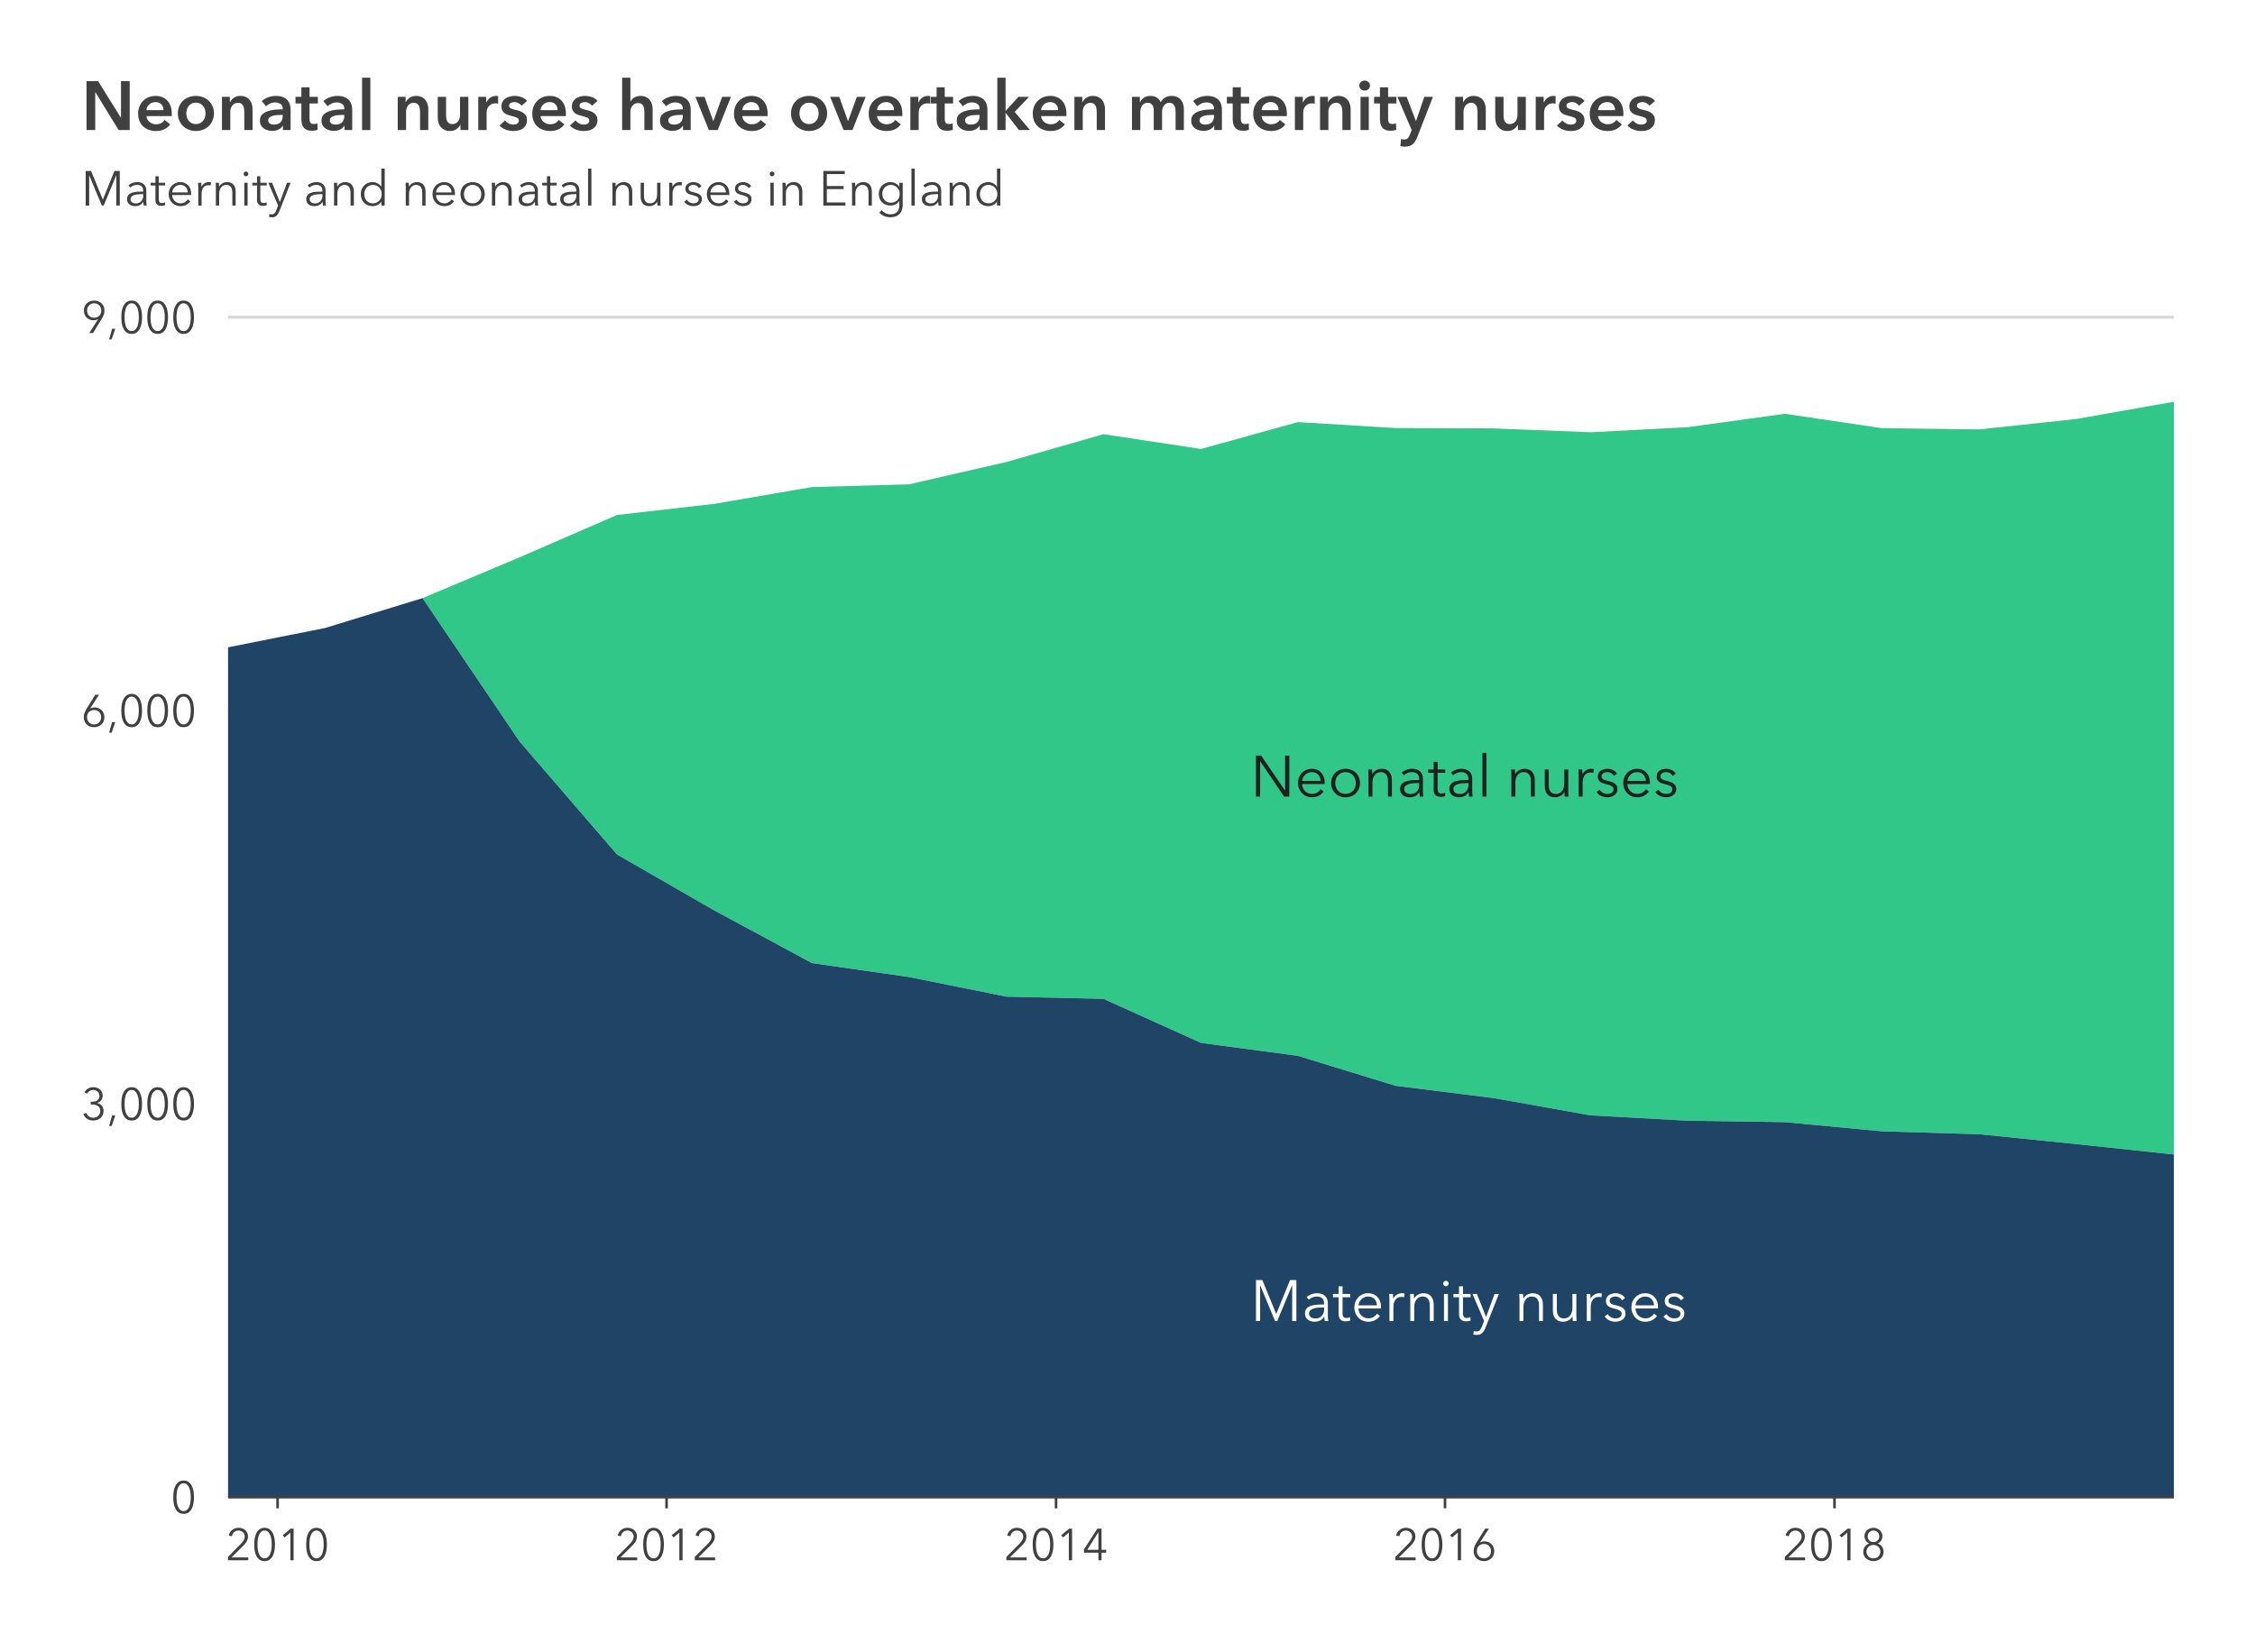 <?xml version="1.0" encoding="UTF-8"?>
<svg xmlns="http://www.w3.org/2000/svg" xmlns:xlink="http://www.w3.org/1999/xlink" width="554pt" height="406pt" viewBox="0 0 554 406" version="1.1">
<defs>
<g>
<symbol overflow="visible" id="glyph0-0">
<path style="stroke:none;" d="M 3.156 -1.656 L 3.156 -2.609 L 3.953 -2.609 L 3.953 -1.656 Z M 3.203 -3.328 L 3.172 -3.562 C 3.172 -4.094 3.234 -4.477 3.359 -4.719 C 3.422 -4.844 3.504 -4.973 3.609 -5.109 C 3.711 -5.242 3.848 -5.395 4.016 -5.562 C 4.16 -5.695 4.281 -5.816 4.375 -5.922 C 4.469 -6.035 4.535 -6.141 4.578 -6.234 C 4.629 -6.328 4.664 -6.41 4.688 -6.484 C 4.707 -6.566 4.719 -6.648 4.719 -6.734 C 4.719 -7.078 4.609 -7.363 4.391 -7.594 C 4.18 -7.832 3.93 -7.953 3.641 -7.953 C 3.348 -7.953 3.094 -7.848 2.875 -7.641 C 2.664 -7.43 2.531 -7.082 2.469 -6.594 L 1.766 -6.719 C 1.828 -7.395 2.035 -7.883 2.391 -8.188 C 2.742 -8.5 3.176 -8.656 3.688 -8.656 C 4.195 -8.656 4.617 -8.488 4.953 -8.156 C 5.285 -7.82 5.453 -7.367 5.453 -6.797 C 5.453 -6.492 5.391 -6.219 5.266 -5.969 C 5.148 -5.719 4.91 -5.426 4.547 -5.094 C 4.203 -4.781 4 -4.531 3.938 -4.344 C 3.883 -4.156 3.859 -3.816 3.859 -3.328 Z M 6.562 -0.719 L 6.562 -9.484 L 0.719 -9.484 L 0.719 -0.719 Z M 7.281 -10.203 L 7.281 0 L 0 0 L 0 -10.203 Z M 7.281 -10.203 "/>
</symbol>
<symbol overflow="visible" id="glyph0-1">
<path style="stroke:none;" d="M 8.469 -1.5 L 8.5 -1.5 L 8.5 -10.062 L 9.531 -10.062 L 9.531 0 L 8.25 0 L 2.391 -8.656 L 2.359 -8.656 L 2.359 0 L 1.344 0 L 1.344 -10.062 L 2.609 -10.062 Z M 8.469 -1.5 "/>
</symbol>
<symbol overflow="visible" id="glyph0-2">
<path style="stroke:none;" d="M 6.359 -3.844 C 6.328 -4.469 6.125 -4.984 5.75 -5.391 C 5.375 -5.805 4.844 -6.016 4.156 -6.016 C 3.832 -6.016 3.531 -5.953 3.25 -5.828 C 2.977 -5.711 2.738 -5.551 2.531 -5.344 C 2.32 -5.145 2.156 -4.914 2.031 -4.656 C 1.906 -4.395 1.832 -4.125 1.812 -3.844 Z M 7.344 -3.531 C 7.344 -3.457 7.344 -3.383 7.344 -3.312 C 7.344 -3.238 7.336 -3.16 7.328 -3.078 L 1.812 -3.078 C 1.812 -2.742 1.875 -2.426 2 -2.125 C 2.125 -1.832 2.297 -1.578 2.516 -1.359 C 2.734 -1.141 2.988 -0.969 3.281 -0.844 C 3.57 -0.719 3.891 -0.656 4.234 -0.656 C 4.734 -0.656 5.164 -0.77 5.531 -1 C 5.895 -1.227 6.176 -1.5 6.375 -1.812 L 7.094 -1.234 C 6.695 -0.734 6.258 -0.375 5.781 -0.156 C 5.301 0.062 4.785 0.172 4.234 0.172 C 3.742 0.172 3.285 0.082 2.859 -0.094 C 2.441 -0.27 2.082 -0.516 1.781 -0.828 C 1.477 -1.141 1.238 -1.508 1.062 -1.938 C 0.883 -2.363 0.797 -2.828 0.797 -3.328 C 0.797 -3.828 0.879 -4.289 1.047 -4.719 C 1.223 -5.145 1.461 -5.516 1.766 -5.828 C 2.066 -6.141 2.422 -6.383 2.828 -6.562 C 3.234 -6.738 3.676 -6.828 4.156 -6.828 C 4.676 -6.828 5.133 -6.738 5.531 -6.562 C 5.926 -6.383 6.254 -6.145 6.516 -5.844 C 6.785 -5.551 6.988 -5.203 7.125 -4.797 C 7.27 -4.398 7.344 -3.977 7.344 -3.531 Z M 7.344 -3.531 "/>
</symbol>
<symbol overflow="visible" id="glyph0-3">
<path style="stroke:none;" d="M 7.891 -3.328 C 7.891 -2.828 7.801 -2.363 7.625 -1.938 C 7.445 -1.508 7.203 -1.141 6.891 -0.828 C 6.578 -0.516 6.203 -0.27 5.766 -0.094 C 5.336 0.082 4.863 0.172 4.344 0.172 C 3.82 0.172 3.344 0.082 2.906 -0.094 C 2.477 -0.27 2.109 -0.516 1.797 -0.828 C 1.484 -1.141 1.238 -1.508 1.062 -1.938 C 0.883 -2.363 0.797 -2.828 0.797 -3.328 C 0.797 -3.828 0.883 -4.289 1.062 -4.719 C 1.238 -5.145 1.484 -5.516 1.797 -5.828 C 2.109 -6.141 2.477 -6.383 2.906 -6.562 C 3.344 -6.738 3.82 -6.828 4.344 -6.828 C 4.863 -6.828 5.336 -6.738 5.766 -6.562 C 6.203 -6.383 6.578 -6.141 6.891 -5.828 C 7.203 -5.516 7.445 -5.145 7.625 -4.719 C 7.801 -4.289 7.891 -3.828 7.891 -3.328 Z M 6.875 -3.328 C 6.875 -3.691 6.812 -4.035 6.688 -4.359 C 6.57 -4.691 6.406 -4.977 6.188 -5.219 C 5.969 -5.469 5.703 -5.66 5.391 -5.797 C 5.078 -5.941 4.727 -6.016 4.344 -6.016 C 3.945 -6.016 3.594 -5.941 3.281 -5.797 C 2.977 -5.66 2.719 -5.469 2.5 -5.219 C 2.281 -4.977 2.109 -4.691 1.984 -4.359 C 1.867 -4.035 1.812 -3.691 1.812 -3.328 C 1.812 -2.953 1.867 -2.602 1.984 -2.281 C 2.109 -1.957 2.281 -1.672 2.5 -1.422 C 2.719 -1.18 2.977 -0.992 3.281 -0.859 C 3.594 -0.723 3.945 -0.656 4.344 -0.656 C 4.727 -0.656 5.078 -0.723 5.391 -0.859 C 5.703 -0.992 5.969 -1.18 6.188 -1.422 C 6.406 -1.672 6.57 -1.957 6.688 -2.281 C 6.812 -2.602 6.875 -2.953 6.875 -3.328 Z M 6.875 -3.328 "/>
</symbol>
<symbol overflow="visible" id="glyph0-4">
<path style="stroke:none;" d="M 2.141 -6.656 C 2.16 -6.477 2.176 -6.281 2.188 -6.062 C 2.195 -5.844 2.203 -5.66 2.203 -5.516 L 2.234 -5.516 C 2.422 -5.898 2.727 -6.211 3.156 -6.453 C 3.582 -6.703 4.031 -6.828 4.5 -6.828 C 5.344 -6.828 5.973 -6.57 6.391 -6.062 C 6.816 -5.562 7.031 -4.898 7.031 -4.078 L 7.031 0 L 6.078 0 L 6.078 -3.688 C 6.078 -4.031 6.047 -4.344 5.984 -4.625 C 5.93 -4.914 5.832 -5.16 5.688 -5.359 C 5.551 -5.566 5.367 -5.727 5.141 -5.844 C 4.91 -5.957 4.617 -6.016 4.266 -6.016 C 4.004 -6.016 3.754 -5.961 3.516 -5.859 C 3.273 -5.754 3.062 -5.594 2.875 -5.375 C 2.688 -5.164 2.535 -4.895 2.422 -4.562 C 2.305 -4.238 2.25 -3.852 2.25 -3.406 L 2.25 0 L 1.281 0 L 1.281 -5.188 C 1.281 -5.363 1.273 -5.594 1.266 -5.875 C 1.254 -6.164 1.238 -6.426 1.219 -6.656 Z M 2.141 -6.656 "/>
</symbol>
<symbol overflow="visible" id="glyph0-5">
<path style="stroke:none;" d="M 5.469 -4.297 C 5.469 -4.867 5.316 -5.297 5.016 -5.578 C 4.711 -5.867 4.273 -6.016 3.703 -6.016 C 3.297 -6.016 2.922 -5.941 2.578 -5.797 C 2.242 -5.66 1.957 -5.473 1.719 -5.234 L 1.188 -5.875 C 1.457 -6.145 1.816 -6.367 2.266 -6.547 C 2.711 -6.734 3.223 -6.828 3.797 -6.828 C 4.16 -6.828 4.5 -6.773 4.812 -6.672 C 5.125 -6.578 5.395 -6.426 5.625 -6.219 C 5.863 -6.02 6.051 -5.77 6.188 -5.469 C 6.32 -5.164 6.391 -4.812 6.391 -4.406 L 6.391 -1.5 C 6.391 -1.238 6.395 -0.969 6.406 -0.688 C 6.426 -0.414 6.457 -0.188 6.5 0 L 5.625 0 C 5.602 -0.156 5.582 -0.328 5.562 -0.516 C 5.539 -0.711 5.531 -0.898 5.531 -1.078 L 5.5 -1.078 C 5.195 -0.629 4.852 -0.305 4.469 -0.109 C 4.082 0.078 3.617 0.172 3.078 0.172 C 2.828 0.172 2.566 0.133 2.297 0.062 C 2.023 -0.008 1.773 -0.125 1.547 -0.281 C 1.328 -0.445 1.145 -0.656 1 -0.906 C 0.852 -1.164 0.781 -1.477 0.781 -1.844 C 0.781 -2.352 0.91 -2.758 1.172 -3.062 C 1.43 -3.363 1.781 -3.586 2.219 -3.734 C 2.656 -3.879 3.156 -3.973 3.719 -4.016 C 4.281 -4.055 4.863 -4.078 5.469 -4.078 Z M 5.188 -3.328 C 4.789 -3.328 4.391 -3.312 3.984 -3.281 C 3.586 -3.25 3.223 -3.18 2.891 -3.078 C 2.566 -2.973 2.301 -2.828 2.094 -2.641 C 1.883 -2.453 1.781 -2.203 1.781 -1.891 C 1.781 -1.648 1.82 -1.445 1.906 -1.281 C 2 -1.125 2.117 -0.992 2.266 -0.891 C 2.422 -0.797 2.594 -0.727 2.781 -0.688 C 2.969 -0.645 3.156 -0.625 3.344 -0.625 C 3.688 -0.625 3.988 -0.68 4.25 -0.797 C 4.52 -0.922 4.742 -1.082 4.922 -1.281 C 5.098 -1.488 5.234 -1.723 5.328 -1.984 C 5.422 -2.254 5.469 -2.535 5.469 -2.828 L 5.469 -3.328 Z M 5.188 -3.328 "/>
</symbol>
<symbol overflow="visible" id="glyph0-6">
<path style="stroke:none;" d="M 4.281 -5.844 L 2.406 -5.844 L 2.406 -1.969 C 2.406 -1.719 2.426 -1.508 2.469 -1.344 C 2.52 -1.188 2.586 -1.062 2.672 -0.969 C 2.766 -0.883 2.875 -0.82 3 -0.781 C 3.125 -0.75 3.254 -0.734 3.391 -0.734 C 3.523 -0.734 3.664 -0.754 3.812 -0.797 C 3.957 -0.836 4.098 -0.891 4.234 -0.953 L 4.281 -0.109 C 4.113 -0.047 3.938 0 3.75 0.031 C 3.562 0.062 3.359 0.078 3.141 0.078 C 2.961 0.078 2.773 0.051 2.578 0 C 2.379 -0.039 2.191 -0.125 2.016 -0.25 C 1.848 -0.383 1.707 -0.566 1.594 -0.797 C 1.488 -1.023 1.438 -1.32 1.438 -1.688 L 1.438 -5.844 L 0.062 -5.844 L 0.062 -6.656 L 1.438 -6.656 L 1.438 -8.531 L 2.406 -8.531 L 2.406 -6.656 L 4.281 -6.656 Z M 4.281 -5.844 "/>
</symbol>
<symbol overflow="visible" id="glyph0-7">
<path style="stroke:none;" d="M 2.281 0 L 1.312 0 L 1.312 -10.75 L 2.281 -10.75 Z M 2.281 0 "/>
</symbol>
<symbol overflow="visible" id="glyph0-8">
<path style="stroke:none;" d=""/>
</symbol>
<symbol overflow="visible" id="glyph0-9">
<path style="stroke:none;" d="M 6.109 0 C 6.086 -0.176 6.07 -0.375 6.062 -0.594 C 6.062 -0.812 6.062 -0.992 6.062 -1.141 L 6.031 -1.141 C 5.844 -0.742 5.535 -0.426 5.109 -0.188 C 4.68 0.051 4.227 0.172 3.75 0.172 C 2.906 0.172 2.27 -0.078 1.844 -0.578 C 1.426 -1.086 1.219 -1.754 1.219 -2.578 L 1.219 -6.656 L 2.188 -6.656 L 2.188 -2.969 C 2.188 -2.625 2.211 -2.305 2.266 -2.016 C 2.328 -1.734 2.426 -1.488 2.562 -1.281 C 2.695 -1.082 2.879 -0.926 3.109 -0.812 C 3.348 -0.695 3.645 -0.641 4 -0.641 C 4.25 -0.641 4.492 -0.691 4.734 -0.797 C 4.984 -0.898 5.203 -1.055 5.391 -1.266 C 5.578 -1.484 5.727 -1.754 5.844 -2.078 C 5.957 -2.41 6.016 -2.797 6.016 -3.234 L 6.016 -6.656 L 6.984 -6.656 L 6.984 -1.469 C 6.984 -1.281 6.988 -1.047 7 -0.766 C 7.008 -0.484 7.02 -0.227 7.031 0 Z M 6.109 0 "/>
</symbol>
<symbol overflow="visible" id="glyph0-10">
<path style="stroke:none;" d="M 1.281 -5.188 C 1.281 -5.363 1.273 -5.594 1.266 -5.875 C 1.254 -6.164 1.238 -6.426 1.219 -6.656 L 2.141 -6.656 C 2.16 -6.477 2.176 -6.281 2.188 -6.062 C 2.195 -5.844 2.203 -5.66 2.203 -5.516 L 2.234 -5.516 C 2.422 -5.898 2.703 -6.211 3.078 -6.453 C 3.461 -6.703 3.891 -6.828 4.359 -6.828 C 4.484 -6.828 4.594 -6.82 4.688 -6.812 C 4.789 -6.801 4.895 -6.781 5 -6.75 L 4.875 -5.844 C 4.82 -5.863 4.727 -5.879 4.594 -5.891 C 4.457 -5.91 4.32 -5.922 4.188 -5.922 C 3.938 -5.922 3.691 -5.875 3.453 -5.781 C 3.211 -5.688 3.004 -5.535 2.828 -5.328 C 2.66 -5.129 2.52 -4.867 2.406 -4.547 C 2.301 -4.234 2.25 -3.852 2.25 -3.406 L 2.25 0 L 1.281 0 Z M 1.281 -5.188 "/>
</symbol>
<symbol overflow="visible" id="glyph0-11">
<path style="stroke:none;" d="M 4.812 -5.078 C 4.676 -5.348 4.461 -5.57 4.172 -5.75 C 3.879 -5.926 3.551 -6.016 3.188 -6.016 C 3.008 -6.016 2.836 -5.992 2.672 -5.953 C 2.504 -5.922 2.352 -5.859 2.219 -5.766 C 2.082 -5.68 1.973 -5.57 1.891 -5.438 C 1.816 -5.312 1.781 -5.16 1.781 -4.984 C 1.781 -4.66 1.906 -4.414 2.156 -4.25 C 2.414 -4.094 2.82 -3.957 3.375 -3.844 C 4.156 -3.676 4.734 -3.438 5.109 -3.125 C 5.484 -2.82 5.672 -2.41 5.672 -1.891 C 5.672 -1.516 5.598 -1.195 5.453 -0.938 C 5.305 -0.676 5.113 -0.461 4.875 -0.297 C 4.633 -0.129 4.363 -0.008 4.062 0.062 C 3.77 0.133 3.473 0.172 3.172 0.172 C 2.672 0.172 2.18 0.066 1.703 -0.141 C 1.234 -0.348 0.848 -0.676 0.547 -1.125 L 1.312 -1.688 C 1.477 -1.395 1.727 -1.148 2.062 -0.953 C 2.395 -0.754 2.758 -0.656 3.156 -0.656 C 3.363 -0.656 3.562 -0.672 3.75 -0.703 C 3.938 -0.742 4.102 -0.812 4.25 -0.906 C 4.395 -1 4.508 -1.117 4.594 -1.266 C 4.676 -1.422 4.719 -1.602 4.719 -1.812 C 4.719 -2.164 4.551 -2.43 4.219 -2.609 C 3.883 -2.785 3.398 -2.945 2.766 -3.094 C 2.555 -3.145 2.344 -3.207 2.125 -3.281 C 1.906 -3.352 1.695 -3.457 1.5 -3.594 C 1.312 -3.727 1.156 -3.898 1.031 -4.109 C 0.914 -4.316 0.859 -4.578 0.859 -4.891 C 0.859 -5.234 0.922 -5.523 1.047 -5.766 C 1.18 -6.004 1.359 -6.203 1.578 -6.359 C 1.805 -6.516 2.062 -6.629 2.344 -6.703 C 2.625 -6.785 2.922 -6.828 3.234 -6.828 C 3.691 -6.828 4.141 -6.723 4.578 -6.516 C 5.016 -6.305 5.344 -6.008 5.562 -5.625 Z M 4.812 -5.078 "/>
</symbol>
<symbol overflow="visible" id="glyph0-12">
<path style="stroke:none;" d="M 6.312 -1.734 L 6.328 -1.734 L 9.703 -10.062 L 11.266 -10.062 L 11.266 0 L 10.234 0 L 10.234 -8.75 L 10.203 -8.75 L 6.562 0 L 6.031 0 L 2.391 -8.75 L 2.359 -8.75 L 2.359 0 L 1.344 0 L 1.344 -10.062 L 2.906 -10.062 Z M 6.312 -1.734 "/>
</symbol>
<symbol overflow="visible" id="glyph0-13">
<path style="stroke:none;" d="M 2.266 0 L 1.297 0 L 1.297 -6.656 L 2.266 -6.656 Z M 2.453 -9.219 C 2.453 -9.02 2.379 -8.852 2.234 -8.719 C 2.098 -8.594 1.945 -8.531 1.781 -8.531 C 1.602 -8.531 1.441 -8.594 1.297 -8.719 C 1.16 -8.852 1.094 -9.02 1.094 -9.219 C 1.094 -9.414 1.16 -9.578 1.297 -9.703 C 1.441 -9.828 1.602 -9.891 1.781 -9.891 C 1.945 -9.891 2.098 -9.828 2.234 -9.703 C 2.379 -9.578 2.453 -9.414 2.453 -9.219 Z M 2.453 -9.219 "/>
</symbol>
<symbol overflow="visible" id="glyph0-14">
<path style="stroke:none;" d="M 3.562 -1.031 L 3.594 -1.031 L 5.656 -6.656 L 6.719 -6.656 L 3.391 1.719 C 3.191 2.227 2.938 2.633 2.625 2.938 C 2.32 3.25 1.883 3.406 1.312 3.406 C 1.02 3.406 0.727 3.379 0.438 3.328 L 0.547 2.453 C 0.766 2.523 1 2.562 1.25 2.562 C 1.582 2.562 1.844 2.457 2.031 2.25 C 2.219 2.051 2.383 1.758 2.531 1.375 L 3.078 -0.016 L 0.234 -6.656 L 1.312 -6.656 Z M 3.562 -1.031 "/>
</symbol>
<symbol overflow="visible" id="glyph1-0">
<path style="stroke:none;" d="M 2.438 -1.281 L 2.438 -2.031 L 3.062 -2.031 L 3.062 -1.281 Z M 2.469 -2.578 L 2.453 -2.766 C 2.453 -3.172 2.5 -3.469 2.594 -3.656 C 2.645 -3.75 2.711 -3.848 2.797 -3.953 C 2.879 -4.055 2.984 -4.172 3.109 -4.297 C 3.223 -4.41 3.316 -4.508 3.391 -4.594 C 3.461 -4.676 3.516 -4.75 3.547 -4.812 C 3.586 -4.883 3.613 -4.953 3.625 -5.016 C 3.645 -5.078 3.656 -5.145 3.656 -5.219 C 3.656 -5.477 3.57 -5.695 3.406 -5.875 C 3.238 -6.062 3.039 -6.156 2.812 -6.156 C 2.582 -6.156 2.383 -6.07 2.219 -5.906 C 2.062 -5.75 1.957 -5.484 1.906 -5.109 L 1.359 -5.188 C 1.41 -5.719 1.57 -6.102 1.844 -6.344 C 2.113 -6.582 2.445 -6.703 2.844 -6.703 C 3.238 -6.703 3.566 -6.57 3.828 -6.312 C 4.086 -6.051 4.219 -5.703 4.219 -5.266 C 4.219 -5.023 4.172 -4.805 4.078 -4.609 C 3.984 -4.422 3.797 -4.195 3.516 -3.938 C 3.242 -3.695 3.086 -3.504 3.047 -3.359 C 3.004 -3.211 2.984 -2.953 2.984 -2.578 Z M 5.078 -0.547 L 5.078 -7.344 L 0.547 -7.344 L 0.547 -0.547 Z M 5.625 -7.891 L 5.625 0 L 0 0 L 0 -7.891 Z M 5.625 -7.891 "/>
</symbol>
<symbol overflow="visible" id="glyph1-1">
<path style="stroke:none;" d="M 3.188 -7.984 C 3.676 -7.984 4.082 -7.863 4.406 -7.625 C 4.727 -7.383 4.988 -7.07 5.188 -6.688 C 5.383 -6.301 5.523 -5.863 5.609 -5.375 C 5.691 -4.883 5.734 -4.391 5.734 -3.891 C 5.734 -3.379 5.691 -2.879 5.609 -2.391 C 5.523 -1.898 5.383 -1.461 5.188 -1.078 C 4.988 -0.691 4.727 -0.379 4.406 -0.141 C 4.082 0.086 3.676 0.203 3.188 0.203 C 2.695 0.203 2.285 0.086 1.953 -0.141 C 1.629 -0.379 1.367 -0.691 1.172 -1.078 C 0.973 -1.461 0.832 -1.898 0.75 -2.391 C 0.676 -2.879 0.641 -3.379 0.641 -3.891 C 0.641 -4.391 0.676 -4.883 0.75 -5.375 C 0.832 -5.863 0.973 -6.301 1.172 -6.688 C 1.367 -7.07 1.629 -7.383 1.953 -7.625 C 2.285 -7.863 2.695 -7.984 3.188 -7.984 Z M 3.188 -7.312 C 2.844 -7.312 2.555 -7.203 2.328 -6.984 C 2.098 -6.773 1.914 -6.504 1.781 -6.172 C 1.656 -5.848 1.566 -5.484 1.516 -5.078 C 1.461 -4.672 1.438 -4.273 1.438 -3.891 C 1.438 -3.492 1.461 -3.094 1.516 -2.688 C 1.566 -2.289 1.656 -1.926 1.781 -1.594 C 1.914 -1.27 2.098 -1.004 2.328 -0.797 C 2.555 -0.586 2.844 -0.484 3.188 -0.484 C 3.531 -0.484 3.812 -0.586 4.031 -0.797 C 4.258 -1.004 4.441 -1.27 4.578 -1.594 C 4.711 -1.926 4.805 -2.289 4.859 -2.688 C 4.91 -3.094 4.938 -3.492 4.938 -3.891 C 4.938 -4.273 4.91 -4.672 4.859 -5.078 C 4.805 -5.484 4.711 -5.848 4.578 -6.172 C 4.441 -6.504 4.258 -6.773 4.031 -6.984 C 3.812 -7.203 3.531 -7.312 3.188 -7.312 Z M 3.188 -7.312 "/>
</symbol>
<symbol overflow="visible" id="glyph1-2">
<path style="stroke:none;" d="M 2.359 -4.422 L 2.688 -4.422 C 2.938 -4.422 3.172 -4.445 3.391 -4.5 C 3.617 -4.551 3.812 -4.633 3.969 -4.75 C 4.133 -4.863 4.266 -5.008 4.359 -5.188 C 4.461 -5.375 4.516 -5.598 4.516 -5.859 C 4.516 -6.078 4.473 -6.273 4.391 -6.453 C 4.305 -6.629 4.191 -6.781 4.047 -6.906 C 3.91 -7.039 3.75 -7.141 3.562 -7.203 C 3.375 -7.273 3.176 -7.312 2.969 -7.312 C 2.633 -7.312 2.344 -7.234 2.094 -7.078 C 1.844 -6.93 1.641 -6.707 1.484 -6.406 L 0.812 -6.75 C 1.051 -7.164 1.359 -7.473 1.734 -7.672 C 2.109 -7.879 2.535 -7.984 3.016 -7.984 C 3.316 -7.984 3.602 -7.938 3.875 -7.844 C 4.156 -7.758 4.398 -7.629 4.609 -7.453 C 4.816 -7.273 4.984 -7.055 5.109 -6.797 C 5.234 -6.535 5.297 -6.234 5.297 -5.891 C 5.297 -5.43 5.164 -5.047 4.906 -4.734 C 4.645 -4.422 4.32 -4.211 3.938 -4.109 L 3.938 -4.094 C 4.383 -4 4.758 -3.785 5.062 -3.453 C 5.363 -3.117 5.516 -2.688 5.516 -2.156 C 5.516 -1.781 5.445 -1.445 5.312 -1.156 C 5.176 -0.863 4.992 -0.617 4.766 -0.422 C 4.535 -0.223 4.27 -0.07 3.969 0.031 C 3.664 0.145 3.344 0.203 3 0.203 C 2.426 0.203 1.926 0.066 1.5 -0.203 C 1.082 -0.484 0.758 -0.879 0.531 -1.391 L 1.281 -1.672 C 1.414 -1.297 1.633 -1.004 1.938 -0.797 C 2.25 -0.586 2.602 -0.484 3 -0.484 C 3.219 -0.484 3.43 -0.52 3.641 -0.594 C 3.848 -0.676 4.031 -0.785 4.188 -0.922 C 4.352 -1.066 4.484 -1.242 4.578 -1.453 C 4.672 -1.66 4.719 -1.895 4.719 -2.156 C 4.719 -2.445 4.66 -2.691 4.547 -2.891 C 4.43 -3.098 4.281 -3.266 4.094 -3.391 C 3.906 -3.516 3.688 -3.602 3.438 -3.656 C 3.195 -3.707 2.945 -3.734 2.688 -3.734 L 2.359 -3.734 Z M 2.359 -4.422 "/>
</symbol>
<symbol overflow="visible" id="glyph1-3">
<path style="stroke:none;" d="M 1.125 1.547 L 0.5 1.547 L 1.234 -1.047 L 2.016 -1.047 Z M 1.125 1.547 "/>
</symbol>
<symbol overflow="visible" id="glyph1-4">
<path style="stroke:none;" d="M 2.219 -4.391 L 2.234 -4.359 C 2.348 -4.453 2.508 -4.523 2.719 -4.578 C 2.938 -4.629 3.145 -4.656 3.344 -4.656 C 3.676 -4.656 3.988 -4.594 4.281 -4.469 C 4.57 -4.352 4.82 -4.191 5.031 -3.984 C 5.25 -3.773 5.414 -3.52 5.531 -3.219 C 5.656 -2.926 5.719 -2.602 5.719 -2.25 C 5.719 -1.883 5.656 -1.551 5.531 -1.25 C 5.406 -0.945 5.227 -0.691 5 -0.484 C 4.77 -0.273 4.5 -0.109 4.188 0.016 C 3.883 0.141 3.551 0.203 3.188 0.203 C 2.82 0.203 2.484 0.141 2.172 0.016 C 1.867 -0.109 1.602 -0.273 1.375 -0.484 C 1.145 -0.691 0.969 -0.945 0.844 -1.25 C 0.719 -1.551 0.656 -1.883 0.656 -2.25 C 0.656 -2.656 0.723 -3.031 0.859 -3.375 C 1.004 -3.719 1.172 -4.047 1.359 -4.359 L 3.484 -7.781 L 4.406 -7.781 Z M 1.453 -2.25 C 1.453 -2 1.492 -1.766 1.578 -1.547 C 1.66 -1.328 1.781 -1.141 1.938 -0.984 C 2.094 -0.828 2.273 -0.703 2.484 -0.609 C 2.703 -0.516 2.938 -0.469 3.188 -0.469 C 3.445 -0.469 3.68 -0.516 3.891 -0.609 C 4.109 -0.703 4.289 -0.828 4.438 -0.984 C 4.594 -1.141 4.711 -1.328 4.797 -1.547 C 4.879 -1.766 4.922 -2 4.922 -2.25 C 4.922 -2.5 4.879 -2.734 4.797 -2.953 C 4.723 -3.172 4.609 -3.359 4.453 -3.516 C 4.305 -3.672 4.125 -3.789 3.906 -3.875 C 3.695 -3.969 3.457 -4.016 3.188 -4.016 C 2.926 -4.016 2.688 -3.969 2.469 -3.875 C 2.25 -3.789 2.062 -3.672 1.906 -3.516 C 1.758 -3.359 1.645 -3.172 1.562 -2.953 C 1.488 -2.734 1.453 -2.5 1.453 -2.25 Z M 1.453 -2.25 "/>
</symbol>
<symbol overflow="visible" id="glyph1-5">
<path style="stroke:none;" d="M 4.188 -3.406 L 4.172 -3.422 C 4.055 -3.328 3.891 -3.254 3.672 -3.203 C 3.461 -3.16 3.258 -3.141 3.062 -3.141 C 2.719 -3.141 2.398 -3.195 2.109 -3.312 C 1.828 -3.426 1.578 -3.586 1.359 -3.797 C 1.148 -4.004 0.984 -4.254 0.859 -4.547 C 0.742 -4.848 0.688 -5.176 0.688 -5.531 C 0.688 -5.895 0.75 -6.227 0.875 -6.531 C 1 -6.832 1.172 -7.086 1.391 -7.297 C 1.617 -7.516 1.883 -7.68 2.188 -7.797 C 2.5 -7.922 2.844 -7.984 3.219 -7.984 C 3.582 -7.984 3.914 -7.922 4.219 -7.797 C 4.531 -7.68 4.801 -7.516 5.031 -7.297 C 5.258 -7.086 5.43 -6.832 5.547 -6.531 C 5.672 -6.227 5.734 -5.895 5.734 -5.531 C 5.734 -5.125 5.664 -4.75 5.531 -4.406 C 5.395 -4.062 5.227 -3.734 5.031 -3.422 L 2.922 0 L 2 0 Z M 4.953 -5.531 C 4.953 -5.781 4.91 -6.016 4.828 -6.234 C 4.742 -6.453 4.625 -6.641 4.469 -6.797 C 4.312 -6.961 4.125 -7.086 3.906 -7.172 C 3.695 -7.266 3.469 -7.312 3.219 -7.312 C 2.957 -7.312 2.719 -7.266 2.5 -7.172 C 2.289 -7.086 2.109 -6.961 1.953 -6.797 C 1.805 -6.641 1.688 -6.453 1.594 -6.234 C 1.508 -6.016 1.469 -5.781 1.469 -5.531 C 1.469 -5.281 1.508 -5.047 1.594 -4.828 C 1.676 -4.617 1.789 -4.43 1.938 -4.266 C 2.094 -4.109 2.273 -3.984 2.484 -3.891 C 2.703 -3.805 2.945 -3.766 3.219 -3.766 C 3.477 -3.766 3.711 -3.805 3.922 -3.891 C 4.141 -3.984 4.32 -4.109 4.469 -4.266 C 4.625 -4.43 4.742 -4.617 4.828 -4.828 C 4.91 -5.047 4.953 -5.281 4.953 -5.531 Z M 4.953 -5.531 "/>
</symbol>
<symbol overflow="visible" id="glyph1-6">
<path style="stroke:none;" d="M 5.547 0 L 0.562 0 L 0.562 -0.828 L 3.75 -4.047 C 3.863 -4.16 3.977 -4.285 4.094 -4.422 C 4.207 -4.555 4.305 -4.695 4.391 -4.844 C 4.484 -5 4.555 -5.156 4.609 -5.312 C 4.66 -5.477 4.688 -5.648 4.688 -5.828 C 4.688 -6.055 4.645 -6.258 4.562 -6.438 C 4.477 -6.625 4.363 -6.781 4.219 -6.906 C 4.082 -7.039 3.922 -7.141 3.734 -7.203 C 3.547 -7.273 3.348 -7.312 3.141 -7.312 C 2.723 -7.312 2.367 -7.18 2.078 -6.922 C 1.797 -6.66 1.617 -6.328 1.547 -5.922 L 0.766 -6.078 C 0.816 -6.348 0.91 -6.598 1.047 -6.828 C 1.191 -7.066 1.367 -7.27 1.578 -7.438 C 1.785 -7.613 2.02 -7.75 2.281 -7.844 C 2.551 -7.938 2.836 -7.984 3.141 -7.984 C 3.461 -7.984 3.766 -7.938 4.047 -7.844 C 4.328 -7.758 4.57 -7.625 4.781 -7.438 C 5 -7.258 5.172 -7.035 5.297 -6.766 C 5.422 -6.504 5.484 -6.195 5.484 -5.844 C 5.484 -5.594 5.445 -5.359 5.375 -5.141 C 5.312 -4.93 5.223 -4.727 5.109 -4.531 C 4.992 -4.344 4.859 -4.16 4.703 -3.984 C 4.555 -3.816 4.395 -3.648 4.219 -3.484 L 1.422 -0.703 L 5.547 -0.703 Z M 5.547 0 "/>
</symbol>
<symbol overflow="visible" id="glyph1-7">
<path style="stroke:none;" d="M 3.938 0 L 3.141 0 L 3.141 -6.812 L 1.734 -5.609 L 1.25 -6.156 L 3.234 -7.781 L 3.938 -7.781 Z M 3.938 0 "/>
</symbol>
<symbol overflow="visible" id="glyph1-8">
<path style="stroke:none;" d="M 4.797 -2.578 L 5.938 -2.578 L 5.938 -1.875 L 4.797 -1.875 L 4.797 0 L 4.031 0 L 4.031 -1.875 L 0.469 -1.875 L 0.469 -2.656 L 3.766 -7.781 L 4.797 -7.781 Z M 4.031 -6.891 L 4 -6.891 L 1.281 -2.578 L 4.031 -2.578 Z M 4.031 -6.891 "/>
</symbol>
<symbol overflow="visible" id="glyph1-9">
<path style="stroke:none;" d="M 4.219 -4.125 C 4.633 -4 4.984 -3.754 5.266 -3.391 C 5.547 -3.023 5.688 -2.578 5.688 -2.047 C 5.688 -1.703 5.617 -1.391 5.484 -1.109 C 5.348 -0.836 5.164 -0.602 4.938 -0.406 C 4.707 -0.219 4.441 -0.07 4.141 0.031 C 3.836 0.145 3.52 0.203 3.188 0.203 C 2.852 0.203 2.535 0.145 2.234 0.031 C 1.93 -0.07 1.664 -0.219 1.438 -0.406 C 1.207 -0.602 1.023 -0.836 0.891 -1.109 C 0.754 -1.391 0.688 -1.703 0.688 -2.047 C 0.688 -2.305 0.723 -2.547 0.797 -2.766 C 0.867 -2.992 0.973 -3.195 1.109 -3.375 C 1.242 -3.562 1.398 -3.719 1.578 -3.844 C 1.754 -3.969 1.953 -4.062 2.172 -4.125 L 2.172 -4.141 C 1.992 -4.203 1.832 -4.289 1.688 -4.406 C 1.539 -4.52 1.414 -4.656 1.312 -4.812 C 1.219 -4.969 1.141 -5.141 1.078 -5.328 C 1.016 -5.516 0.984 -5.707 0.984 -5.906 C 0.984 -6.219 1.039 -6.504 1.156 -6.766 C 1.281 -7.023 1.441 -7.242 1.641 -7.422 C 1.848 -7.598 2.082 -7.734 2.344 -7.828 C 2.602 -7.93 2.883 -7.984 3.188 -7.984 C 3.477 -7.984 3.758 -7.93 4.031 -7.828 C 4.301 -7.734 4.535 -7.598 4.734 -7.422 C 4.93 -7.242 5.086 -7.023 5.203 -6.766 C 5.328 -6.504 5.391 -6.219 5.391 -5.906 C 5.391 -5.707 5.359 -5.516 5.297 -5.328 C 5.242 -5.141 5.164 -4.969 5.062 -4.812 C 4.957 -4.656 4.832 -4.52 4.688 -4.406 C 4.551 -4.289 4.395 -4.203 4.219 -4.141 Z M 1.766 -5.859 C 1.766 -5.66 1.801 -5.473 1.875 -5.297 C 1.945 -5.129 2.047 -4.984 2.172 -4.859 C 2.305 -4.734 2.457 -4.633 2.625 -4.562 C 2.801 -4.5 2.988 -4.469 3.188 -4.469 C 3.383 -4.469 3.566 -4.5 3.734 -4.562 C 3.91 -4.633 4.066 -4.734 4.203 -4.859 C 4.336 -4.984 4.441 -5.129 4.516 -5.297 C 4.586 -5.473 4.625 -5.66 4.625 -5.859 C 4.625 -6.066 4.586 -6.258 4.516 -6.438 C 4.441 -6.613 4.336 -6.766 4.203 -6.891 C 4.078 -7.023 3.926 -7.129 3.75 -7.203 C 3.582 -7.273 3.395 -7.312 3.188 -7.312 C 2.977 -7.312 2.785 -7.273 2.609 -7.203 C 2.441 -7.129 2.297 -7.023 2.172 -6.891 C 2.047 -6.766 1.945 -6.613 1.875 -6.438 C 1.801 -6.258 1.766 -6.066 1.766 -5.859 Z M 1.484 -2.141 C 1.484 -1.898 1.523 -1.676 1.609 -1.469 C 1.691 -1.27 1.805 -1.094 1.953 -0.938 C 2.098 -0.789 2.273 -0.676 2.484 -0.594 C 2.703 -0.508 2.938 -0.469 3.188 -0.469 C 3.445 -0.469 3.68 -0.508 3.891 -0.594 C 4.098 -0.676 4.273 -0.789 4.422 -0.938 C 4.578 -1.094 4.691 -1.27 4.766 -1.469 C 4.848 -1.676 4.891 -1.898 4.891 -2.141 C 4.891 -2.367 4.848 -2.582 4.766 -2.781 C 4.691 -2.977 4.578 -3.148 4.422 -3.297 C 4.273 -3.441 4.098 -3.555 3.891 -3.641 C 3.68 -3.723 3.445 -3.766 3.188 -3.766 C 2.938 -3.766 2.703 -3.723 2.484 -3.641 C 2.273 -3.555 2.098 -3.441 1.953 -3.297 C 1.805 -3.148 1.691 -2.977 1.609 -2.781 C 1.523 -2.582 1.484 -2.367 1.484 -2.141 Z M 1.484 -2.141 "/>
</symbol>
<symbol overflow="visible" id="glyph2-0">
<path style="stroke:none;" d="M 2.656 -1.406 L 2.656 -2.203 L 3.344 -2.203 L 3.344 -1.406 Z M 2.703 -2.812 L 2.672 -3.016 C 2.672 -3.461 2.723 -3.785 2.828 -3.984 C 2.891 -4.086 2.961 -4.195 3.047 -4.312 C 3.141 -4.426 3.254 -4.551 3.391 -4.688 C 3.516 -4.812 3.613 -4.914 3.688 -5 C 3.77 -5.094 3.832 -5.176 3.875 -5.25 C 3.914 -5.332 3.941 -5.406 3.953 -5.469 C 3.973 -5.539 3.984 -5.613 3.984 -5.688 C 3.984 -5.977 3.891 -6.219 3.703 -6.406 C 3.523 -6.602 3.316 -6.703 3.078 -6.703 C 2.828 -6.703 2.609 -6.613 2.422 -6.438 C 2.242 -6.27 2.133 -5.977 2.094 -5.562 L 1.484 -5.656 C 1.547 -6.238 1.723 -6.66 2.016 -6.922 C 2.305 -7.18 2.672 -7.312 3.109 -7.312 C 3.535 -7.312 3.891 -7.164 4.172 -6.875 C 4.453 -6.594 4.594 -6.211 4.594 -5.734 C 4.594 -5.484 4.539 -5.25 4.438 -5.031 C 4.344 -4.82 4.145 -4.578 3.844 -4.297 C 3.539 -4.035 3.367 -3.828 3.328 -3.672 C 3.273 -3.516 3.25 -3.227 3.25 -2.812 Z M 5.547 -0.594 L 5.547 -8 L 0.594 -8 L 0.594 -0.594 Z M 6.141 -8.609 L 6.141 0 L 0 0 L 0 -8.609 Z M 6.141 -8.609 "/>
</symbol>
<symbol overflow="visible" id="glyph2-1">
<path style="stroke:none;" d="M 5.328 -1.469 L 5.344 -1.469 L 8.188 -8.5 L 9.5 -8.5 L 9.5 0 L 8.641 0 L 8.641 -7.375 L 8.609 -7.375 L 5.547 0 L 5.094 0 L 2.016 -7.375 L 1.984 -7.375 L 1.984 0 L 1.125 0 L 1.125 -8.5 L 2.453 -8.5 Z M 5.328 -1.469 "/>
</symbol>
<symbol overflow="visible" id="glyph2-2">
<path style="stroke:none;" d="M 4.625 -3.625 C 4.625 -4.113 4.492 -4.477 4.234 -4.719 C 3.984 -4.957 3.613 -5.078 3.125 -5.078 C 2.781 -5.078 2.461 -5.016 2.172 -4.891 C 1.891 -4.773 1.648 -4.617 1.453 -4.422 L 1 -4.953 C 1.227 -5.18 1.531 -5.375 1.906 -5.531 C 2.289 -5.688 2.723 -5.766 3.203 -5.766 C 3.504 -5.766 3.785 -5.723 4.047 -5.641 C 4.316 -5.555 4.551 -5.426 4.75 -5.25 C 4.945 -5.082 5.102 -4.867 5.219 -4.609 C 5.332 -4.359 5.391 -4.062 5.391 -3.719 L 5.391 -1.266 C 5.391 -1.047 5.395 -0.816 5.406 -0.578 C 5.426 -0.348 5.453 -0.156 5.484 0 L 4.75 0 C 4.727 -0.133 4.707 -0.281 4.688 -0.438 C 4.676 -0.602 4.672 -0.758 4.672 -0.906 L 4.641 -0.906 C 4.391 -0.531 4.098 -0.258 3.766 -0.094 C 3.441 0.062 3.055 0.141 2.609 0.141 C 2.391 0.141 2.164 0.109 1.938 0.047 C 1.707 -0.004 1.5 -0.098 1.312 -0.234 C 1.125 -0.367 0.969 -0.547 0.844 -0.766 C 0.719 -0.984 0.656 -1.25 0.656 -1.562 C 0.656 -1.988 0.766 -2.328 0.984 -2.578 C 1.203 -2.836 1.492 -3.031 1.859 -3.156 C 2.234 -3.281 2.66 -3.359 3.141 -3.391 C 3.617 -3.422 4.113 -3.438 4.625 -3.438 Z M 4.375 -2.812 C 4.039 -2.812 3.703 -2.797 3.359 -2.766 C 3.023 -2.734 2.719 -2.676 2.438 -2.594 C 2.164 -2.508 1.941 -2.383 1.766 -2.219 C 1.586 -2.062 1.5 -1.852 1.5 -1.594 C 1.5 -1.395 1.535 -1.227 1.609 -1.094 C 1.691 -0.957 1.797 -0.848 1.922 -0.766 C 2.047 -0.68 2.188 -0.617 2.344 -0.578 C 2.5 -0.547 2.656 -0.531 2.812 -0.531 C 3.102 -0.531 3.359 -0.578 3.578 -0.672 C 3.805 -0.773 3.992 -0.91 4.141 -1.078 C 4.297 -1.254 4.414 -1.453 4.5 -1.672 C 4.582 -1.898 4.625 -2.141 4.625 -2.391 L 4.625 -2.812 Z M 4.375 -2.812 "/>
</symbol>
<symbol overflow="visible" id="glyph2-3">
<path style="stroke:none;" d="M 3.609 -4.938 L 2.031 -4.938 L 2.031 -1.656 C 2.031 -1.445 2.047 -1.273 2.078 -1.141 C 2.117 -1.004 2.176 -0.895 2.25 -0.812 C 2.332 -0.738 2.426 -0.688 2.531 -0.656 C 2.633 -0.633 2.75 -0.625 2.875 -0.625 C 2.977 -0.625 3.094 -0.641 3.219 -0.672 C 3.344 -0.703 3.461 -0.742 3.578 -0.797 L 3.609 -0.094 C 3.461 -0.039 3.312 0 3.156 0.031 C 3 0.062 2.832 0.078 2.656 0.078 C 2.5 0.078 2.336 0.055 2.172 0.016 C 2.004 -0.023 1.848 -0.102 1.703 -0.219 C 1.555 -0.332 1.438 -0.484 1.344 -0.672 C 1.258 -0.859 1.219 -1.109 1.219 -1.422 L 1.219 -4.938 L 0.047 -4.938 L 0.047 -5.609 L 1.219 -5.609 L 1.219 -7.203 L 2.031 -7.203 L 2.031 -5.609 L 3.609 -5.609 Z M 3.609 -4.938 "/>
</symbol>
<symbol overflow="visible" id="glyph2-4">
<path style="stroke:none;" d="M 5.359 -3.234 C 5.336 -3.766 5.164 -4.203 4.844 -4.547 C 4.531 -4.898 4.082 -5.078 3.5 -5.078 C 3.227 -5.078 2.977 -5.023 2.75 -4.922 C 2.52 -4.828 2.316 -4.691 2.141 -4.516 C 1.961 -4.348 1.82 -4.148 1.719 -3.922 C 1.613 -3.703 1.551 -3.473 1.531 -3.234 Z M 6.188 -2.969 C 6.188 -2.914 6.188 -2.859 6.188 -2.797 C 6.188 -2.734 6.188 -2.664 6.188 -2.594 L 1.531 -2.594 C 1.531 -2.312 1.582 -2.047 1.688 -1.797 C 1.789 -1.547 1.938 -1.328 2.125 -1.141 C 2.312 -0.961 2.523 -0.816 2.766 -0.703 C 3.016 -0.598 3.285 -0.547 3.578 -0.547 C 4.004 -0.547 4.367 -0.645 4.672 -0.844 C 4.984 -1.039 5.219 -1.27 5.375 -1.531 L 5.984 -1.047 C 5.648 -0.617 5.281 -0.312 4.875 -0.125 C 4.469 0.051 4.035 0.141 3.578 0.141 C 3.16 0.141 2.773 0.066 2.422 -0.078 C 2.066 -0.223 1.758 -0.426 1.5 -0.688 C 1.238 -0.957 1.035 -1.27 0.891 -1.625 C 0.742 -1.988 0.672 -2.383 0.672 -2.812 C 0.672 -3.227 0.742 -3.617 0.891 -3.984 C 1.035 -4.348 1.234 -4.66 1.484 -4.922 C 1.742 -5.18 2.047 -5.383 2.391 -5.531 C 2.734 -5.688 3.102 -5.766 3.5 -5.766 C 3.938 -5.766 4.32 -5.688 4.656 -5.531 C 5 -5.383 5.281 -5.188 5.5 -4.938 C 5.727 -4.688 5.898 -4.391 6.016 -4.047 C 6.129 -3.711 6.188 -3.352 6.188 -2.969 Z M 6.188 -2.969 "/>
</symbol>
<symbol overflow="visible" id="glyph2-5">
<path style="stroke:none;" d="M 1.078 -4.375 C 1.078 -4.531 1.07 -4.727 1.062 -4.969 C 1.062 -5.207 1.051 -5.422 1.031 -5.609 L 1.812 -5.609 C 1.832 -5.461 1.844 -5.297 1.844 -5.109 C 1.852 -4.93 1.859 -4.781 1.859 -4.656 L 1.891 -4.656 C 2.047 -4.977 2.281 -5.242 2.594 -5.453 C 2.914 -5.66 3.281 -5.766 3.688 -5.766 C 3.789 -5.766 3.883 -5.758 3.969 -5.75 C 4.051 -5.738 4.133 -5.723 4.219 -5.703 L 4.109 -4.938 C 4.066 -4.945 3.988 -4.957 3.875 -4.969 C 3.758 -4.988 3.648 -5 3.547 -5 C 3.328 -5 3.113 -4.957 2.906 -4.875 C 2.707 -4.801 2.535 -4.676 2.391 -4.5 C 2.242 -4.332 2.125 -4.113 2.031 -3.844 C 1.938 -3.57 1.891 -3.25 1.891 -2.875 L 1.891 0 L 1.078 0 Z M 1.078 -4.375 "/>
</symbol>
<symbol overflow="visible" id="glyph2-6">
<path style="stroke:none;" d="M 1.812 -5.609 C 1.832 -5.461 1.844 -5.297 1.844 -5.109 C 1.852 -4.93 1.859 -4.781 1.859 -4.656 L 1.891 -4.656 C 2.047 -4.977 2.301 -5.242 2.656 -5.453 C 3.02 -5.66 3.398 -5.766 3.797 -5.766 C 4.516 -5.766 5.051 -5.551 5.406 -5.125 C 5.758 -4.695 5.938 -4.133 5.938 -3.438 L 5.938 0 L 5.125 0 L 5.125 -3.109 C 5.125 -3.398 5.098 -3.664 5.047 -3.906 C 5.004 -4.145 4.922 -4.348 4.797 -4.516 C 4.68 -4.691 4.523 -4.828 4.328 -4.922 C 4.141 -5.023 3.895 -5.078 3.594 -5.078 C 3.383 -5.078 3.176 -5.031 2.969 -4.938 C 2.758 -4.852 2.578 -4.719 2.422 -4.531 C 2.266 -4.352 2.133 -4.125 2.031 -3.844 C 1.938 -3.57 1.891 -3.25 1.891 -2.875 L 1.891 0 L 1.078 0 L 1.078 -4.375 C 1.078 -4.531 1.07 -4.727 1.062 -4.969 C 1.062 -5.207 1.051 -5.422 1.031 -5.609 Z M 1.812 -5.609 "/>
</symbol>
<symbol overflow="visible" id="glyph2-7">
<path style="stroke:none;" d="M 1.906 0 L 1.094 0 L 1.094 -5.609 L 1.906 -5.609 Z M 2.078 -7.781 C 2.078 -7.613 2.016 -7.473 1.891 -7.359 C 1.773 -7.254 1.645 -7.203 1.5 -7.203 C 1.352 -7.203 1.219 -7.254 1.094 -7.359 C 0.977 -7.473 0.922 -7.613 0.922 -7.781 C 0.922 -7.945 0.977 -8.082 1.094 -8.188 C 1.219 -8.301 1.352 -8.359 1.5 -8.359 C 1.645 -8.359 1.773 -8.301 1.891 -8.188 C 2.016 -8.082 2.078 -7.945 2.078 -7.781 Z M 2.078 -7.781 "/>
</symbol>
<symbol overflow="visible" id="glyph2-8">
<path style="stroke:none;" d="M 3.016 -0.875 L 3.031 -0.875 L 4.781 -5.609 L 5.656 -5.609 L 2.875 1.453 C 2.695 1.879 2.477 2.223 2.219 2.484 C 1.969 2.742 1.598 2.875 1.109 2.875 C 0.859 2.875 0.613 2.852 0.375 2.812 L 0.453 2.062 C 0.648 2.125 0.852 2.156 1.062 2.156 C 1.332 2.156 1.547 2.066 1.703 1.891 C 1.867 1.723 2.016 1.477 2.141 1.156 L 2.594 -0.016 L 0.188 -5.609 L 1.109 -5.609 Z M 3.016 -0.875 "/>
</symbol>
<symbol overflow="visible" id="glyph2-9">
<path style="stroke:none;" d=""/>
</symbol>
<symbol overflow="visible" id="glyph2-10">
<path style="stroke:none;" d="M 5.703 -0.953 C 5.461 -0.586 5.148 -0.312 4.766 -0.125 C 4.379 0.051 3.984 0.141 3.578 0.141 C 3.141 0.141 2.738 0.066 2.375 -0.078 C 2.02 -0.234 1.719 -0.441 1.469 -0.703 C 1.219 -0.973 1.02 -1.285 0.875 -1.641 C 0.738 -2.004 0.672 -2.395 0.672 -2.812 C 0.672 -3.227 0.738 -3.613 0.875 -3.969 C 1.02 -4.332 1.219 -4.645 1.469 -4.906 C 1.719 -5.164 2.02 -5.375 2.375 -5.531 C 2.738 -5.688 3.141 -5.766 3.578 -5.766 C 3.984 -5.766 4.379 -5.672 4.766 -5.484 C 5.148 -5.297 5.461 -5.016 5.703 -4.641 L 5.719 -4.641 L 5.719 -9.078 L 6.547 -9.078 L 6.547 0 L 5.719 0 L 5.719 -0.953 Z M 1.531 -2.812 C 1.531 -2.5 1.578 -2.203 1.672 -1.922 C 1.773 -1.648 1.914 -1.41 2.094 -1.203 C 2.27 -1.004 2.488 -0.844 2.75 -0.719 C 3.02 -0.602 3.32 -0.547 3.656 -0.547 C 3.969 -0.547 4.254 -0.602 4.516 -0.719 C 4.785 -0.844 5.016 -1.004 5.203 -1.203 C 5.398 -1.398 5.551 -1.633 5.656 -1.906 C 5.758 -2.188 5.812 -2.488 5.812 -2.812 C 5.812 -3.125 5.758 -3.414 5.656 -3.688 C 5.551 -3.969 5.398 -4.211 5.203 -4.422 C 5.016 -4.629 4.785 -4.789 4.516 -4.906 C 4.254 -5.02 3.969 -5.078 3.656 -5.078 C 3.32 -5.078 3.02 -5.016 2.75 -4.891 C 2.488 -4.773 2.27 -4.613 2.094 -4.406 C 1.914 -4.207 1.773 -3.969 1.672 -3.688 C 1.578 -3.414 1.531 -3.125 1.531 -2.812 Z M 1.531 -2.812 "/>
</symbol>
<symbol overflow="visible" id="glyph2-11">
<path style="stroke:none;" d="M 6.656 -2.812 C 6.656 -2.383 6.582 -1.988 6.438 -1.625 C 6.289 -1.27 6.082 -0.957 5.812 -0.688 C 5.551 -0.426 5.234 -0.223 4.859 -0.078 C 4.492 0.066 4.094 0.141 3.656 0.141 C 3.227 0.141 2.828 0.066 2.453 -0.078 C 2.086 -0.223 1.77 -0.426 1.5 -0.688 C 1.238 -0.957 1.035 -1.27 0.891 -1.625 C 0.742 -1.988 0.672 -2.383 0.672 -2.812 C 0.672 -3.227 0.742 -3.617 0.891 -3.984 C 1.035 -4.348 1.238 -4.66 1.5 -4.922 C 1.77 -5.18 2.086 -5.383 2.453 -5.531 C 2.828 -5.688 3.227 -5.766 3.656 -5.766 C 4.094 -5.766 4.492 -5.688 4.859 -5.531 C 5.234 -5.383 5.551 -5.18 5.812 -4.922 C 6.082 -4.66 6.289 -4.348 6.438 -3.984 C 6.582 -3.617 6.656 -3.227 6.656 -2.812 Z M 5.797 -2.812 C 5.797 -3.125 5.742 -3.414 5.641 -3.688 C 5.547 -3.969 5.406 -4.207 5.219 -4.406 C 5.031 -4.613 4.805 -4.773 4.547 -4.891 C 4.285 -5.016 3.988 -5.078 3.656 -5.078 C 3.332 -5.078 3.039 -5.016 2.781 -4.891 C 2.52 -4.773 2.297 -4.613 2.109 -4.406 C 1.93 -4.207 1.789 -3.969 1.688 -3.688 C 1.582 -3.414 1.531 -3.125 1.531 -2.812 C 1.531 -2.5 1.582 -2.203 1.688 -1.922 C 1.789 -1.648 1.93 -1.41 2.109 -1.203 C 2.297 -1.004 2.52 -0.844 2.781 -0.719 C 3.039 -0.602 3.332 -0.547 3.656 -0.547 C 3.988 -0.547 4.285 -0.602 4.547 -0.719 C 4.805 -0.844 5.031 -1.004 5.219 -1.203 C 5.406 -1.41 5.547 -1.648 5.641 -1.922 C 5.742 -2.203 5.797 -2.5 5.797 -2.812 Z M 5.797 -2.812 "/>
</symbol>
<symbol overflow="visible" id="glyph2-12">
<path style="stroke:none;" d="M 1.922 0 L 1.109 0 L 1.109 -9.078 L 1.922 -9.078 Z M 1.922 0 "/>
</symbol>
<symbol overflow="visible" id="glyph2-13">
<path style="stroke:none;" d="M 5.156 0 C 5.145 -0.156 5.133 -0.32 5.125 -0.5 C 5.113 -0.688 5.109 -0.836 5.109 -0.953 L 5.094 -0.953 C 4.926 -0.629 4.66 -0.363 4.297 -0.156 C 3.941 0.039 3.566 0.141 3.172 0.141 C 2.453 0.141 1.914 -0.066 1.562 -0.484 C 1.207 -0.91 1.031 -1.473 1.031 -2.172 L 1.031 -5.609 L 1.844 -5.609 L 1.844 -2.516 C 1.844 -2.211 1.863 -1.941 1.906 -1.703 C 1.957 -1.461 2.039 -1.254 2.156 -1.078 C 2.281 -0.91 2.438 -0.781 2.625 -0.688 C 2.82 -0.594 3.07 -0.547 3.375 -0.547 C 3.594 -0.547 3.801 -0.586 4 -0.672 C 4.207 -0.754 4.391 -0.883 4.547 -1.062 C 4.703 -1.25 4.828 -1.477 4.922 -1.75 C 5.023 -2.031 5.078 -2.359 5.078 -2.734 L 5.078 -5.609 L 5.891 -5.609 L 5.891 -1.234 C 5.891 -1.086 5.895 -0.891 5.906 -0.641 C 5.914 -0.398 5.926 -0.188 5.938 0 Z M 5.156 0 "/>
</symbol>
<symbol overflow="visible" id="glyph2-14">
<path style="stroke:none;" d="M 4.062 -4.281 C 3.945 -4.508 3.766 -4.695 3.516 -4.844 C 3.273 -5 3 -5.078 2.688 -5.078 C 2.539 -5.078 2.395 -5.062 2.25 -5.031 C 2.113 -5 1.988 -4.945 1.875 -4.875 C 1.758 -4.801 1.664 -4.707 1.594 -4.594 C 1.531 -4.477 1.5 -4.348 1.5 -4.203 C 1.5 -3.93 1.602 -3.727 1.812 -3.594 C 2.031 -3.457 2.375 -3.336 2.844 -3.234 C 3.508 -3.098 4 -2.898 4.312 -2.641 C 4.625 -2.379 4.781 -2.031 4.781 -1.594 C 4.781 -1.27 4.719 -1 4.594 -0.781 C 4.477 -0.562 4.316 -0.379 4.109 -0.234 C 3.91 -0.098 3.688 -0.004 3.438 0.047 C 3.188 0.109 2.93 0.141 2.672 0.141 C 2.254 0.141 1.844 0.051 1.438 -0.125 C 1.039 -0.301 0.711 -0.578 0.453 -0.953 L 1.109 -1.422 C 1.242 -1.18 1.453 -0.973 1.734 -0.797 C 2.016 -0.629 2.32 -0.547 2.656 -0.547 C 2.832 -0.547 3 -0.562 3.156 -0.594 C 3.32 -0.625 3.461 -0.68 3.578 -0.766 C 3.703 -0.848 3.801 -0.953 3.875 -1.078 C 3.945 -1.203 3.984 -1.352 3.984 -1.531 C 3.984 -1.832 3.836 -2.055 3.547 -2.203 C 3.266 -2.348 2.859 -2.484 2.328 -2.609 C 2.16 -2.648 1.984 -2.703 1.797 -2.766 C 1.609 -2.828 1.43 -2.914 1.266 -3.031 C 1.109 -3.145 0.977 -3.289 0.875 -3.469 C 0.77 -3.645 0.719 -3.863 0.719 -4.125 C 0.719 -4.414 0.773 -4.66 0.891 -4.859 C 1.004 -5.066 1.156 -5.234 1.344 -5.359 C 1.531 -5.492 1.742 -5.594 1.984 -5.656 C 2.223 -5.727 2.469 -5.766 2.719 -5.766 C 3.113 -5.766 3.492 -5.676 3.859 -5.5 C 4.234 -5.32 4.508 -5.07 4.688 -4.75 Z M 4.062 -4.281 "/>
</symbol>
<symbol overflow="visible" id="glyph2-15">
<path style="stroke:none;" d="M 1.984 -0.766 L 6.547 -0.766 L 6.547 0 L 1.125 0 L 1.125 -8.5 L 6.391 -8.5 L 6.391 -7.734 L 1.984 -7.734 L 1.984 -4.797 L 6.109 -4.797 L 6.109 -4.047 L 1.984 -4.047 Z M 1.984 -0.766 "/>
</symbol>
<symbol overflow="visible" id="glyph2-16">
<path style="stroke:none;" d="M 1.375 1.125 C 1.602 1.414 1.91 1.66 2.297 1.859 C 2.68 2.055 3.094 2.156 3.531 2.156 C 3.926 2.156 4.266 2.098 4.547 1.984 C 4.828 1.867 5.051 1.711 5.219 1.516 C 5.395 1.316 5.52 1.082 5.594 0.812 C 5.676 0.539 5.719 0.254 5.719 -0.047 L 5.719 -1.109 L 5.703 -1.109 C 5.484 -0.754 5.176 -0.477 4.781 -0.281 C 4.383 -0.094 3.984 0 3.578 0 C 3.141 0 2.738 -0.07 2.375 -0.219 C 2.02 -0.363 1.719 -0.562 1.469 -0.812 C 1.219 -1.062 1.02 -1.363 0.875 -1.719 C 0.738 -2.07 0.672 -2.453 0.672 -2.859 C 0.672 -3.254 0.738 -3.629 0.875 -3.984 C 1.02 -4.336 1.219 -4.645 1.469 -4.906 C 1.719 -5.164 2.02 -5.375 2.375 -5.531 C 2.738 -5.688 3.141 -5.766 3.578 -5.766 C 3.984 -5.766 4.379 -5.664 4.766 -5.469 C 5.16 -5.281 5.473 -5.004 5.703 -4.641 L 5.719 -4.641 L 5.719 -5.609 L 6.547 -5.609 L 6.547 -0.047 C 6.547 0.254 6.5 0.578 6.406 0.922 C 6.32 1.266 6.164 1.578 5.938 1.859 C 5.719 2.148 5.41 2.391 5.016 2.578 C 4.617 2.773 4.109 2.875 3.484 2.875 C 2.973 2.875 2.477 2.773 2 2.578 C 1.531 2.379 1.129 2.102 0.797 1.75 Z M 1.531 -2.875 C 1.531 -2.582 1.578 -2.301 1.672 -2.031 C 1.773 -1.77 1.914 -1.539 2.094 -1.344 C 2.27 -1.145 2.488 -0.988 2.75 -0.875 C 3.02 -0.758 3.32 -0.703 3.656 -0.703 C 3.969 -0.703 4.254 -0.754 4.516 -0.859 C 4.785 -0.961 5.016 -1.109 5.203 -1.297 C 5.398 -1.484 5.551 -1.711 5.656 -1.984 C 5.758 -2.254 5.812 -2.551 5.812 -2.875 C 5.812 -3.176 5.758 -3.457 5.656 -3.719 C 5.551 -3.977 5.398 -4.207 5.203 -4.406 C 5.016 -4.613 4.785 -4.773 4.516 -4.891 C 4.254 -5.016 3.969 -5.078 3.656 -5.078 C 3.32 -5.078 3.02 -5.016 2.75 -4.891 C 2.488 -4.773 2.27 -4.613 2.094 -4.406 C 1.914 -4.207 1.773 -3.977 1.672 -3.719 C 1.578 -3.457 1.531 -3.176 1.531 -2.875 Z M 1.531 -2.875 "/>
</symbol>
<symbol overflow="visible" id="glyph3-0">
<path style="stroke:none;" d="M 3.781 -1.984 L 3.781 -3.125 L 4.719 -3.125 L 4.719 -1.984 Z M 3.828 -3.984 L 3.797 -4.266 C 3.797 -4.898 3.867 -5.359 4.016 -5.641 C 4.086 -5.785 4.188 -5.941 4.312 -6.109 C 4.438 -6.273 4.598 -6.453 4.797 -6.641 C 4.973 -6.816 5.117 -6.969 5.234 -7.094 C 5.348 -7.227 5.43 -7.348 5.484 -7.453 C 5.547 -7.555 5.586 -7.656 5.609 -7.75 C 5.629 -7.852 5.641 -7.957 5.641 -8.062 C 5.641 -8.469 5.508 -8.805 5.25 -9.078 C 5 -9.359 4.703 -9.5 4.359 -9.5 C 4.004 -9.5 3.695 -9.375 3.438 -9.125 C 3.188 -8.875 3.023 -8.461 2.953 -7.891 L 2.109 -8.031 C 2.191 -8.844 2.441 -9.43 2.859 -9.797 C 3.273 -10.172 3.789 -10.359 4.406 -10.359 C 5.02 -10.359 5.523 -10.156 5.922 -9.75 C 6.316 -9.344 6.516 -8.801 6.516 -8.125 C 6.516 -7.758 6.441 -7.426 6.297 -7.125 C 6.16 -6.832 5.875 -6.488 5.438 -6.094 C 5.02 -5.719 4.773 -5.422 4.703 -5.203 C 4.641 -4.973 4.609 -4.566 4.609 -3.984 Z M 7.859 -0.844 L 7.859 -11.344 L 0.844 -11.344 L 0.844 -0.844 Z M 8.703 -12.203 L 8.703 0 L 0 0 L 0 -12.203 Z M 8.703 -12.203 "/>
</symbol>
<symbol overflow="visible" id="glyph3-1">
<path style="stroke:none;" d="M 1.328 -12.031 L 4.172 -12.031 L 9.766 -3.031 L 9.797 -3.031 L 9.797 -12.031 L 11.938 -12.031 L 11.938 0 L 9.219 0 L 3.5 -9.297 L 3.469 -9.297 L 3.469 0 L 1.328 0 Z M 1.328 -12.031 "/>
</symbol>
<symbol overflow="visible" id="glyph3-2">
<path style="stroke:none;" d="M 6.969 -4.891 C 6.969 -5.148 6.93 -5.398 6.859 -5.641 C 6.785 -5.879 6.664 -6.086 6.5 -6.266 C 6.344 -6.453 6.145 -6.598 5.906 -6.703 C 5.664 -6.816 5.379 -6.875 5.047 -6.875 C 4.43 -6.875 3.91 -6.688 3.484 -6.312 C 3.066 -5.945 2.832 -5.473 2.781 -4.891 Z M 9.016 -3.984 C 9.016 -3.891 9.016 -3.797 9.016 -3.703 C 9.016 -3.609 9.008 -3.52 9 -3.438 L 2.781 -3.438 C 2.812 -3.133 2.891 -2.863 3.016 -2.625 C 3.148 -2.383 3.32 -2.176 3.531 -2 C 3.75 -1.82 3.992 -1.68 4.266 -1.578 C 4.535 -1.473 4.816 -1.422 5.109 -1.422 C 5.617 -1.422 6.051 -1.516 6.406 -1.703 C 6.758 -1.891 7.051 -2.148 7.281 -2.484 L 8.641 -1.391 C 7.828 -0.305 6.66 0.234 5.141 0.234 C 4.504 0.234 3.914 0.133 3.375 -0.062 C 2.844 -0.258 2.379 -0.535 1.984 -0.891 C 1.598 -1.254 1.297 -1.703 1.078 -2.234 C 0.859 -2.766 0.75 -3.363 0.75 -4.031 C 0.75 -4.688 0.859 -5.281 1.078 -5.812 C 1.297 -6.352 1.598 -6.812 1.984 -7.188 C 2.367 -7.57 2.82 -7.867 3.344 -8.078 C 3.875 -8.285 4.445 -8.391 5.062 -8.391 C 5.633 -8.391 6.16 -8.297 6.641 -8.109 C 7.117 -7.93 7.535 -7.656 7.891 -7.281 C 8.242 -6.914 8.52 -6.457 8.719 -5.906 C 8.914 -5.352 9.016 -4.711 9.016 -3.984 Z M 9.016 -3.984 "/>
</symbol>
<symbol overflow="visible" id="glyph3-3">
<path style="stroke:none;" d="M 0.75 -4.109 C 0.75 -4.754 0.863 -5.336 1.094 -5.859 C 1.32 -6.391 1.633 -6.844 2.031 -7.219 C 2.438 -7.594 2.91 -7.879 3.453 -8.078 C 3.992 -8.285 4.57 -8.391 5.188 -8.391 C 5.801 -8.391 6.379 -8.285 6.922 -8.078 C 7.461 -7.879 7.93 -7.594 8.328 -7.219 C 8.723 -6.844 9.035 -6.391 9.266 -5.859 C 9.504 -5.336 9.625 -4.754 9.625 -4.109 C 9.625 -3.461 9.504 -2.875 9.266 -2.344 C 9.035 -1.812 8.723 -1.352 8.328 -0.969 C 7.93 -0.594 7.461 -0.297 6.922 -0.078 C 6.379 0.129 5.801 0.234 5.188 0.234 C 4.57 0.234 3.992 0.129 3.453 -0.078 C 2.91 -0.297 2.438 -0.594 2.031 -0.969 C 1.633 -1.352 1.32 -1.812 1.094 -2.344 C 0.863 -2.875 0.75 -3.461 0.75 -4.109 Z M 2.828 -4.109 C 2.828 -3.797 2.875 -3.477 2.969 -3.156 C 3.062 -2.844 3.203 -2.562 3.391 -2.312 C 3.586 -2.062 3.832 -1.859 4.125 -1.703 C 4.426 -1.547 4.781 -1.469 5.188 -1.469 C 5.594 -1.469 5.941 -1.547 6.234 -1.703 C 6.535 -1.859 6.781 -2.062 6.969 -2.312 C 7.164 -2.562 7.312 -2.844 7.406 -3.156 C 7.5 -3.477 7.547 -3.797 7.547 -4.109 C 7.547 -4.43 7.5 -4.75 7.406 -5.062 C 7.312 -5.375 7.164 -5.648 6.969 -5.891 C 6.781 -6.141 6.535 -6.344 6.234 -6.5 C 5.941 -6.656 5.594 -6.734 5.188 -6.734 C 4.781 -6.734 4.426 -6.656 4.125 -6.5 C 3.832 -6.344 3.586 -6.141 3.391 -5.891 C 3.203 -5.648 3.062 -5.375 2.969 -5.062 C 2.875 -4.75 2.828 -4.43 2.828 -4.109 Z M 2.828 -4.109 "/>
</symbol>
<symbol overflow="visible" id="glyph3-4">
<path style="stroke:none;" d="M 1.219 -8.156 L 3.156 -8.156 L 3.156 -6.844 L 3.203 -6.844 C 3.379 -7.258 3.691 -7.617 4.141 -7.922 C 4.586 -8.234 5.117 -8.391 5.734 -8.391 C 6.266 -8.391 6.719 -8.297 7.094 -8.109 C 7.477 -7.93 7.789 -7.688 8.031 -7.375 C 8.27 -7.07 8.445 -6.723 8.562 -6.328 C 8.676 -5.93 8.734 -5.52 8.734 -5.094 L 8.734 0 L 6.703 0 L 6.703 -4.516 C 6.703 -4.754 6.68 -5.004 6.641 -5.266 C 6.609 -5.523 6.535 -5.758 6.422 -5.969 C 6.305 -6.188 6.148 -6.363 5.953 -6.5 C 5.754 -6.633 5.492 -6.703 5.172 -6.703 C 4.836 -6.703 4.551 -6.633 4.312 -6.5 C 4.082 -6.375 3.891 -6.207 3.734 -6 C 3.578 -5.789 3.457 -5.551 3.375 -5.281 C 3.301 -5.02 3.266 -4.754 3.266 -4.484 L 3.266 0 L 1.219 0 Z M 1.219 -8.156 "/>
</symbol>
<symbol overflow="visible" id="glyph3-5">
<path style="stroke:none;" d="M 6.297 -1.031 L 6.234 -1.031 C 6.035 -0.676 5.707 -0.379 5.25 -0.141 C 4.801 0.086 4.285 0.203 3.703 0.203 C 3.379 0.203 3.035 0.16 2.672 0.078 C 2.316 -0.004 1.988 -0.145 1.688 -0.344 C 1.383 -0.539 1.133 -0.801 0.938 -1.125 C 0.738 -1.445 0.641 -1.848 0.641 -2.328 C 0.641 -2.941 0.812 -3.426 1.156 -3.781 C 1.508 -4.145 1.957 -4.422 2.5 -4.609 C 3.039 -4.805 3.641 -4.938 4.297 -5 C 4.961 -5.062 5.613 -5.094 6.25 -5.094 L 6.25 -5.297 C 6.25 -5.805 6.066 -6.18 5.703 -6.422 C 5.336 -6.672 4.898 -6.797 4.391 -6.797 C 3.953 -6.797 3.535 -6.703 3.141 -6.516 C 2.742 -6.336 2.414 -6.117 2.156 -5.859 L 1.109 -7.109 C 1.566 -7.535 2.098 -7.852 2.703 -8.062 C 3.316 -8.281 3.938 -8.391 4.562 -8.391 C 5.281 -8.391 5.875 -8.285 6.344 -8.078 C 6.82 -7.879 7.195 -7.613 7.469 -7.281 C 7.738 -6.957 7.926 -6.594 8.031 -6.188 C 8.133 -5.781 8.188 -5.375 8.188 -4.969 L 8.188 0 L 6.297 0 Z M 6.25 -3.719 L 5.797 -3.719 C 5.461 -3.719 5.113 -3.703 4.75 -3.672 C 4.395 -3.648 4.062 -3.586 3.75 -3.484 C 3.445 -3.391 3.191 -3.254 2.984 -3.078 C 2.785 -2.91 2.688 -2.672 2.688 -2.359 C 2.688 -2.172 2.727 -2.008 2.812 -1.875 C 2.895 -1.75 3.004 -1.645 3.141 -1.562 C 3.273 -1.477 3.426 -1.422 3.594 -1.391 C 3.77 -1.359 3.941 -1.344 4.109 -1.344 C 4.816 -1.344 5.348 -1.531 5.703 -1.906 C 6.066 -2.281 6.25 -2.789 6.25 -3.438 Z M 6.25 -3.719 "/>
</symbol>
<symbol overflow="visible" id="glyph3-6">
<path style="stroke:none;" d="M 0.047 -6.531 L 0.047 -8.156 L 1.484 -8.156 L 1.484 -10.516 L 3.484 -10.516 L 3.484 -8.156 L 5.531 -8.156 L 5.531 -6.531 L 3.484 -6.531 L 3.484 -2.734 C 3.484 -2.367 3.547 -2.066 3.672 -1.828 C 3.805 -1.598 4.102 -1.484 4.562 -1.484 C 4.695 -1.484 4.844 -1.492 5 -1.516 C 5.156 -1.547 5.297 -1.594 5.422 -1.656 L 5.484 -0.047 C 5.305 0.016 5.094 0.066 4.844 0.109 C 4.594 0.148 4.352 0.172 4.125 0.172 C 3.582 0.172 3.141 0.098 2.797 -0.047 C 2.461 -0.203 2.195 -0.414 2 -0.688 C 1.801 -0.957 1.664 -1.266 1.594 -1.609 C 1.52 -1.953 1.484 -2.32 1.484 -2.719 L 1.484 -6.531 Z M 0.047 -6.531 "/>
</symbol>
<symbol overflow="visible" id="glyph3-7">
<path style="stroke:none;" d="M 1.266 -12.859 L 3.297 -12.859 L 3.297 0 L 1.266 0 Z M 1.266 -12.859 "/>
</symbol>
<symbol overflow="visible" id="glyph3-8">
<path style="stroke:none;" d=""/>
</symbol>
<symbol overflow="visible" id="glyph3-9">
<path style="stroke:none;" d="M 8.672 0 L 6.734 0 L 6.734 -1.312 L 6.703 -1.312 C 6.516 -0.906 6.195 -0.547 5.75 -0.234 C 5.301 0.078 4.773 0.234 4.172 0.234 C 3.629 0.234 3.172 0.141 2.797 -0.047 C 2.422 -0.234 2.109 -0.477 1.859 -0.781 C 1.617 -1.082 1.441 -1.43 1.328 -1.828 C 1.211 -2.234 1.156 -2.645 1.156 -3.062 L 1.156 -8.156 L 3.203 -8.156 L 3.203 -3.641 C 3.203 -3.398 3.219 -3.148 3.25 -2.891 C 3.281 -2.629 3.352 -2.395 3.469 -2.188 C 3.582 -1.977 3.738 -1.805 3.938 -1.672 C 4.133 -1.535 4.395 -1.469 4.719 -1.469 C 5.039 -1.469 5.32 -1.531 5.562 -1.656 C 5.812 -1.789 6.008 -1.957 6.156 -2.156 C 6.312 -2.363 6.426 -2.598 6.5 -2.859 C 6.582 -3.129 6.625 -3.398 6.625 -3.672 L 6.625 -8.156 L 8.672 -8.156 Z M 8.672 0 "/>
</symbol>
<symbol overflow="visible" id="glyph3-10">
<path style="stroke:none;" d="M 1.219 -8.156 L 3.172 -8.156 L 3.172 -6.797 L 3.219 -6.797 C 3.438 -7.273 3.75 -7.66 4.156 -7.953 C 4.57 -8.242 5.051 -8.391 5.594 -8.391 C 5.676 -8.391 5.758 -8.383 5.844 -8.375 C 5.938 -8.375 6.02 -8.363 6.094 -8.344 L 6.094 -6.484 C 5.945 -6.516 5.828 -6.535 5.734 -6.547 C 5.641 -6.555 5.547 -6.562 5.453 -6.562 C 4.992 -6.562 4.617 -6.473 4.328 -6.297 C 4.047 -6.129 3.828 -5.926 3.672 -5.688 C 3.516 -5.457 3.406 -5.219 3.344 -4.969 C 3.289 -4.719 3.266 -4.52 3.266 -4.375 L 3.266 0 L 1.219 0 Z M 1.219 -8.156 "/>
</symbol>
<symbol overflow="visible" id="glyph3-11">
<path style="stroke:none;" d="M 5.688 -5.984 C 5.508 -6.223 5.258 -6.43 4.938 -6.609 C 4.625 -6.785 4.281 -6.875 3.906 -6.875 C 3.582 -6.875 3.281 -6.801 3 -6.656 C 2.727 -6.52 2.594 -6.297 2.594 -5.984 C 2.594 -5.672 2.742 -5.445 3.047 -5.312 C 3.348 -5.176 3.789 -5.039 4.375 -4.906 C 4.676 -4.844 4.984 -4.754 5.297 -4.641 C 5.609 -4.523 5.891 -4.375 6.141 -4.188 C 6.398 -4 6.609 -3.766 6.766 -3.484 C 6.922 -3.211 7 -2.879 7 -2.484 C 7 -1.984 6.906 -1.562 6.719 -1.219 C 6.531 -0.875 6.281 -0.594 5.969 -0.375 C 5.664 -0.156 5.305 0 4.891 0.094 C 4.473 0.188 4.047 0.234 3.609 0.234 C 2.973 0.234 2.352 0.117 1.75 -0.109 C 1.145 -0.336 0.645 -0.672 0.25 -1.109 L 1.594 -2.359 C 1.82 -2.066 2.117 -1.82 2.484 -1.625 C 2.848 -1.438 3.25 -1.344 3.688 -1.344 C 3.832 -1.344 3.984 -1.359 4.141 -1.391 C 4.297 -1.422 4.438 -1.473 4.562 -1.547 C 4.695 -1.629 4.801 -1.734 4.875 -1.859 C 4.957 -1.984 5 -2.133 5 -2.312 C 5 -2.656 4.844 -2.898 4.531 -3.047 C 4.219 -3.191 3.75 -3.336 3.125 -3.484 C 2.82 -3.555 2.523 -3.645 2.234 -3.75 C 1.941 -3.852 1.68 -3.992 1.453 -4.172 C 1.234 -4.348 1.055 -4.566 0.922 -4.828 C 0.785 -5.086 0.719 -5.41 0.719 -5.797 C 0.719 -6.254 0.812 -6.645 1 -6.969 C 1.188 -7.301 1.43 -7.57 1.734 -7.781 C 2.035 -7.988 2.379 -8.141 2.766 -8.234 C 3.148 -8.336 3.551 -8.391 3.969 -8.391 C 4.551 -8.391 5.125 -8.285 5.688 -8.078 C 6.25 -7.879 6.691 -7.57 7.016 -7.156 Z M 5.688 -5.984 "/>
</symbol>
<symbol overflow="visible" id="glyph3-12">
<path style="stroke:none;" d="M 5.766 -8.391 C 6.297 -8.391 6.75 -8.297 7.125 -8.109 C 7.508 -7.93 7.82 -7.688 8.062 -7.375 C 8.312 -7.07 8.488 -6.723 8.594 -6.328 C 8.707 -5.93 8.766 -5.52 8.766 -5.094 L 8.766 0 L 6.734 0 L 6.734 -4.484 C 6.734 -4.723 6.711 -4.969 6.672 -5.219 C 6.641 -5.477 6.57 -5.711 6.469 -5.922 C 6.363 -6.129 6.211 -6.301 6.016 -6.438 C 5.816 -6.57 5.551 -6.641 5.219 -6.641 C 4.883 -6.641 4.598 -6.578 4.359 -6.453 C 4.129 -6.328 3.93 -6.16 3.766 -5.953 C 3.609 -5.742 3.488 -5.508 3.406 -5.25 C 3.332 -4.988 3.297 -4.723 3.297 -4.453 L 3.297 0 L 1.266 0 L 1.266 -12.859 L 3.297 -12.859 L 3.297 -7.016 L 3.328 -7.016 C 3.41 -7.191 3.523 -7.359 3.672 -7.516 C 3.828 -7.68 4.004 -7.828 4.203 -7.953 C 4.41 -8.086 4.645 -8.191 4.906 -8.266 C 5.164 -8.348 5.453 -8.391 5.766 -8.391 Z M 5.766 -8.391 "/>
</symbol>
<symbol overflow="visible" id="glyph3-13">
<path style="stroke:none;" d="M 0 -8.156 L 2.234 -8.156 L 4.375 -2.203 L 4.406 -2.203 L 6.562 -8.156 L 8.719 -8.156 L 5.469 0 L 3.297 0 Z M 0 -8.156 "/>
</symbol>
<symbol overflow="visible" id="glyph3-14">
<path style="stroke:none;" d="M 1.266 -12.859 L 3.297 -12.859 L 3.297 -4.719 L 3.344 -4.719 L 6.438 -8.156 L 9.062 -8.156 L 5.531 -4.469 L 9.281 0 L 6.578 0 L 3.344 -4.188 L 3.297 -4.188 L 3.297 0 L 1.266 0 Z M 1.266 -12.859 "/>
</symbol>
<symbol overflow="visible" id="glyph3-15">
<path style="stroke:none;" d="M 10.969 -8.391 C 11.5 -8.391 11.953 -8.297 12.328 -8.109 C 12.711 -7.93 13.023 -7.688 13.266 -7.375 C 13.516 -7.07 13.691 -6.723 13.797 -6.328 C 13.91 -5.93 13.969 -5.52 13.969 -5.094 L 13.969 0 L 11.938 0 L 11.938 -4.516 C 11.938 -4.754 11.914 -5.004 11.875 -5.266 C 11.844 -5.523 11.77 -5.758 11.656 -5.969 C 11.539 -6.188 11.383 -6.363 11.188 -6.5 C 10.988 -6.633 10.727 -6.703 10.406 -6.703 C 10.082 -6.703 9.805 -6.633 9.578 -6.5 C 9.359 -6.363 9.176 -6.188 9.031 -5.969 C 8.883 -5.75 8.773 -5.504 8.703 -5.234 C 8.641 -4.973 8.609 -4.711 8.609 -4.453 L 8.609 0 L 6.562 0 L 6.562 -4.938 C 6.562 -5.438 6.438 -5.852 6.188 -6.188 C 5.945 -6.531 5.566 -6.703 5.047 -6.703 C 4.742 -6.703 4.477 -6.633 4.25 -6.5 C 4.02 -6.375 3.832 -6.207 3.688 -6 C 3.551 -5.789 3.445 -5.551 3.375 -5.281 C 3.301 -5.02 3.266 -4.754 3.266 -4.484 L 3.266 0 L 1.219 0 L 1.219 -8.156 L 3.156 -8.156 L 3.156 -6.844 L 3.203 -6.844 C 3.285 -7.051 3.406 -7.242 3.562 -7.422 C 3.719 -7.609 3.898 -7.773 4.109 -7.922 C 4.316 -8.066 4.555 -8.18 4.828 -8.266 C 5.098 -8.348 5.398 -8.391 5.734 -8.391 C 6.367 -8.391 6.895 -8.25 7.312 -7.969 C 7.727 -7.688 8.051 -7.312 8.281 -6.844 C 8.551 -7.344 8.91 -7.723 9.359 -7.984 C 9.816 -8.254 10.352 -8.391 10.969 -8.391 Z M 10.969 -8.391 "/>
</symbol>
<symbol overflow="visible" id="glyph3-16">
<path style="stroke:none;" d="M 1.266 -8.156 L 3.297 -8.156 L 3.297 0 L 1.266 0 Z M 0.969 -10.938 C 0.969 -11.258 1.086 -11.539 1.328 -11.781 C 1.578 -12.031 1.891 -12.156 2.266 -12.156 C 2.641 -12.156 2.953 -12.035 3.203 -11.797 C 3.461 -11.566 3.594 -11.281 3.594 -10.938 C 3.594 -10.582 3.461 -10.285 3.203 -10.047 C 2.953 -9.816 2.641 -9.703 2.266 -9.703 C 1.891 -9.703 1.578 -9.82 1.328 -10.062 C 1.086 -10.312 0.969 -10.602 0.969 -10.938 Z M 0.969 -10.938 "/>
</symbol>
<symbol overflow="visible" id="glyph3-17">
<path style="stroke:none;" d="M 0 -8.156 L 2.266 -8.156 L 4.531 -2.234 L 4.578 -2.234 L 6.594 -8.156 L 8.719 -8.156 L 4.859 1.75 C 4.711 2.125 4.551 2.453 4.375 2.734 C 4.207 3.023 4.004 3.27 3.766 3.469 C 3.535 3.676 3.258 3.828 2.938 3.922 C 2.613 4.023 2.223 4.078 1.766 4.078 C 1.598 4.078 1.426 4.066 1.25 4.047 C 1.07 4.035 0.895 4.008 0.719 3.969 L 0.891 2.188 C 1.023 2.238 1.156 2.27 1.281 2.281 C 1.414 2.301 1.539 2.312 1.656 2.312 C 1.863 2.312 2.039 2.285 2.188 2.234 C 2.332 2.18 2.457 2.102 2.562 2 C 2.664 1.895 2.754 1.758 2.828 1.594 C 2.91 1.438 3 1.25 3.094 1.031 L 3.5 0 Z M 0 -8.156 "/>
</symbol>
</g>
<clipPath id="clip1">
  <path d="M 19.926 77.305 L 534.074 77.305 L 534.074 386.074 L 19.926 386.074 Z M 19.926 77.305 "/>
</clipPath>
<clipPath id="clip2">
  <path d="M 56.027 367 L 534.074 367 L 534.074 367.926 L 56.027 367.926 Z M 56.027 367 "/>
</clipPath>
<clipPath id="clip3">
  <path d="M 56.027 270 L 534.074 270 L 534.074 272 L 56.027 272 Z M 56.027 270 "/>
</clipPath>
<clipPath id="clip4">
  <path d="M 56.027 174 L 534.074 174 L 534.074 175 L 56.027 175 Z M 56.027 174 "/>
</clipPath>
<clipPath id="clip5">
  <path d="M 56.027 77.305 L 534.074 77.305 L 534.074 79 L 56.027 79 Z M 56.027 77.305 "/>
</clipPath>
<clipPath id="clip6">
  <path d="M 56.027 98 L 534.074 98 L 534.074 284 L 56.027 284 Z M 56.027 98 "/>
</clipPath>
<clipPath id="clip7">
  <path d="M 56.027 146 L 534.074 146 L 534.074 367.926 L 56.027 367.926 Z M 56.027 146 "/>
</clipPath>
</defs>
<g id="surface571">
<rect x="0" y="0" width="554" height="406" style="fill:rgb(100%,100%,100%);fill-opacity:1;stroke:none;"/>
<rect x="0" y="0" width="554" height="406" style="fill:rgb(100%,100%,100%);fill-opacity:1;stroke:none;"/>
<path style="fill:none;stroke-width:0.007;stroke-linecap:round;stroke-linejoin:round;stroke:rgb(100%,100%,100%);stroke-opacity:1;stroke-miterlimit:10;" d="M 0 406 L 554 406 L 554 0 L 0 0 Z M 0 406 "/>
<g clip-path="url(#clip1)" clip-rule="nonzero">
<path style="fill-rule:nonzero;fill:rgb(100%,100%,100%);fill-opacity:1;stroke-width:0.007;stroke-linecap:round;stroke-linejoin:round;stroke:rgb(100%,100%,100%);stroke-opacity:1;stroke-miterlimit:10;" d="M 19.926 386.074 L 534.074 386.074 L 534.074 77.305 L 19.926 77.305 Z M 19.926 386.074 "/>
</g>
<g clip-path="url(#clip2)" clip-rule="nonzero">
<path style="fill:none;stroke-width:0.747;stroke-linecap:butt;stroke-linejoin:round;stroke:rgb(84.706%,84.706%,84.706%);stroke-opacity:1;stroke-miterlimit:10;" d="M 56.027 367.926 L 534.074 367.926 "/>
</g>
<g clip-path="url(#clip3)" clip-rule="nonzero">
<path style="fill:none;stroke-width:0.747;stroke-linecap:butt;stroke-linejoin:round;stroke:rgb(84.706%,84.706%,84.706%);stroke-opacity:1;stroke-miterlimit:10;" d="M 56.027 271.266 L 534.074 271.266 "/>
</g>
<g clip-path="url(#clip4)" clip-rule="nonzero">
<path style="fill:none;stroke-width:0.747;stroke-linecap:butt;stroke-linejoin:round;stroke:rgb(84.706%,84.706%,84.706%);stroke-opacity:1;stroke-miterlimit:10;" d="M 56.027 174.609 L 534.074 174.609 "/>
</g>
<g clip-path="url(#clip5)" clip-rule="nonzero">
<path style="fill:none;stroke-width:0.747;stroke-linecap:butt;stroke-linejoin:round;stroke:rgb(84.706%,84.706%,84.706%);stroke-opacity:1;stroke-miterlimit:10;" d="M 56.027 77.949 L 534.074 77.949 "/>
</g>
<g clip-path="url(#clip6)" clip-rule="nonzero">
<path style=" stroke:none;fill-rule:nonzero;fill:rgb(18.824%,78.039%,53.333%);fill-opacity:1;" d="M 56.027 159.074 L 79.852 154.328 L 103.805 146.988 L 127.629 136.961 L 151.582 126.559 L 175.539 123.812 L 199.492 119.688 L 223.316 119.02 L 247.273 113.527 L 271.098 106.703 L 295.051 110.332 L 318.875 103.727 L 342.828 105.191 L 366.785 105.277 L 390.738 106.223 L 414.562 104.988 L 438.516 101.684 L 462.34 105.215 L 486.297 105.523 L 510.121 102.961 L 534.074 98.727 L 534.074 283.719 L 510.121 281.164 L 486.297 278.738 L 462.34 278.02 L 438.516 275.762 L 414.562 275.41 L 390.738 274.094 L 366.785 269.828 L 342.828 266.824 L 318.875 259.477 L 295.051 256.285 L 271.098 245.465 L 247.273 244.926 L 223.316 240.102 L 199.492 236.684 L 175.539 223.77 L 151.582 209.992 L 127.629 182.203 L 103.805 146.988 L 79.852 154.328 Z M 56.027 159.074 "/>
</g>
<g clip-path="url(#clip7)" clip-rule="nonzero">
<path style=" stroke:none;fill-rule:nonzero;fill:rgb(12.549%,26.667%,40%);fill-opacity:1;" d="M 56.027 159.074 L 79.852 154.328 L 103.805 146.988 L 127.629 182.203 L 151.582 209.992 L 175.539 223.77 L 199.492 236.684 L 223.316 240.102 L 247.273 244.926 L 271.098 245.465 L 295.051 256.285 L 318.875 259.477 L 342.828 266.824 L 366.785 269.828 L 390.738 274.094 L 414.562 275.41 L 438.516 275.762 L 462.34 278.02 L 486.297 278.738 L 510.121 281.164 L 534.074 283.719 L 534.074 367.926 L 56.027 367.926 Z M 56.027 159.074 "/>
</g>
<g style="fill:rgb(12.549%,12.549%,12.549%);fill-opacity:1;">
  <use xlink:href="#glyph0-1" x="307.223" y="195.754"/>
  <use xlink:href="#glyph0-2" x="318.092" y="195.754"/>
  <use xlink:href="#glyph0-3" x="326.229" y="195.754"/>
  <use xlink:href="#glyph0-4" x="334.921" y="195.754"/>
  <use xlink:href="#glyph0-5" x="343.187" y="195.754"/>
  <use xlink:href="#glyph0-6" x="350.784" y="195.754"/>
  <use xlink:href="#glyph0-5" x="355.294" y="195.754"/>
  <use xlink:href="#glyph0-7" x="362.89" y="195.754"/>
  <use xlink:href="#glyph0-8" x="366.476" y="195.754"/>
  <use xlink:href="#glyph0-4" x="370.032" y="195.754"/>
  <use xlink:href="#glyph0-9" x="378.298" y="195.754"/>
  <use xlink:href="#glyph0-10" x="386.563" y="195.754"/>
  <use xlink:href="#glyph0-11" x="391.685" y="195.754"/>
  <use xlink:href="#glyph0-2" x="398.001" y="195.754"/>
  <use xlink:href="#glyph0-11" x="406.139" y="195.754"/>
</g>
<g style="fill:rgb(100%,100%,100%);fill-opacity:1;">
  <use xlink:href="#glyph0-12" x="307.223" y="324.633"/>
  <use xlink:href="#glyph0-5" x="319.827" y="324.633"/>
  <use xlink:href="#glyph0-6" x="327.424" y="324.633"/>
  <use xlink:href="#glyph0-2" x="331.934" y="324.633"/>
  <use xlink:href="#glyph0-10" x="340.071" y="324.633"/>
  <use xlink:href="#glyph0-4" x="345.193" y="324.633"/>
  <use xlink:href="#glyph0-13" x="353.458" y="324.633"/>
  <use xlink:href="#glyph0-6" x="357.015" y="324.633"/>
  <use xlink:href="#glyph0-14" x="361.525" y="324.633"/>
  <use xlink:href="#glyph0-8" x="368.467" y="324.633"/>
  <use xlink:href="#glyph0-4" x="372.024" y="324.633"/>
  <use xlink:href="#glyph0-9" x="380.289" y="324.633"/>
  <use xlink:href="#glyph0-10" x="388.555" y="324.633"/>
  <use xlink:href="#glyph0-11" x="393.676" y="324.633"/>
  <use xlink:href="#glyph0-2" x="399.993" y="324.633"/>
  <use xlink:href="#glyph0-11" x="408.13" y="324.633"/>
</g>
<g style="fill:rgb(25.098%,25.098%,25.098%);fill-opacity:1;">
  <use xlink:href="#glyph1-1" x="41.926" y="371.82"/>
</g>
<g style="fill:rgb(25.098%,25.098%,25.098%);fill-opacity:1;">
  <use xlink:href="#glyph1-2" x="19.926" y="275.16"/>
  <use xlink:href="#glyph1-3" x="26.306" y="275.16"/>
  <use xlink:href="#glyph1-1" x="29.166" y="275.16"/>
  <use xlink:href="#glyph1-1" x="35.546" y="275.16"/>
  <use xlink:href="#glyph1-1" x="41.926" y="275.16"/>
</g>
<g style="fill:rgb(25.098%,25.098%,25.098%);fill-opacity:1;">
  <use xlink:href="#glyph1-4" x="19.926" y="178.504"/>
  <use xlink:href="#glyph1-3" x="26.306" y="178.504"/>
  <use xlink:href="#glyph1-1" x="29.166" y="178.504"/>
  <use xlink:href="#glyph1-1" x="35.546" y="178.504"/>
  <use xlink:href="#glyph1-1" x="41.926" y="178.504"/>
</g>
<g style="fill:rgb(25.098%,25.098%,25.098%);fill-opacity:1;">
  <use xlink:href="#glyph1-5" x="19.926" y="81.844"/>
  <use xlink:href="#glyph1-3" x="26.306" y="81.844"/>
  <use xlink:href="#glyph1-1" x="29.166" y="81.844"/>
  <use xlink:href="#glyph1-1" x="35.546" y="81.844"/>
  <use xlink:href="#glyph1-1" x="41.926" y="81.844"/>
</g>
<path style="fill:none;stroke-width:0.64;stroke-linecap:butt;stroke-linejoin:round;stroke:rgb(25.098%,25.098%,25.098%);stroke-opacity:1;stroke-miterlimit:10;" d="M 56.027 367.926 L 534.074 367.926 "/>
<path style="fill:none;stroke-width:0.64;stroke-linecap:butt;stroke-linejoin:round;stroke:rgb(25.098%,25.098%,25.098%);stroke-opacity:1;stroke-miterlimit:10;" d="M 68.199 370.664 L 68.199 367.926 "/>
<path style="fill:none;stroke-width:0.64;stroke-linecap:butt;stroke-linejoin:round;stroke:rgb(25.098%,25.098%,25.098%);stroke-opacity:1;stroke-miterlimit:10;" d="M 163.758 370.664 L 163.758 367.926 "/>
<path style="fill:none;stroke-width:0.64;stroke-linecap:butt;stroke-linejoin:round;stroke:rgb(25.098%,25.098%,25.098%);stroke-opacity:1;stroke-miterlimit:10;" d="M 259.445 370.664 L 259.445 367.926 "/>
<path style="fill:none;stroke-width:0.64;stroke-linecap:butt;stroke-linejoin:round;stroke:rgb(25.098%,25.098%,25.098%);stroke-opacity:1;stroke-miterlimit:10;" d="M 355.004 370.664 L 355.004 367.926 "/>
<path style="fill:none;stroke-width:0.64;stroke-linecap:butt;stroke-linejoin:round;stroke:rgb(25.098%,25.098%,25.098%);stroke-opacity:1;stroke-miterlimit:10;" d="M 450.691 370.664 L 450.691 367.926 "/>
<g style="fill:rgb(25.098%,25.098%,25.098%);fill-opacity:1;">
  <use xlink:href="#glyph1-6" x="55.438" y="383.434"/>
  <use xlink:href="#glyph1-1" x="61.818" y="383.434"/>
  <use xlink:href="#glyph1-7" x="68.198" y="383.434"/>
  <use xlink:href="#glyph1-1" x="74.578" y="383.434"/>
</g>
<g style="fill:rgb(25.098%,25.098%,25.098%);fill-opacity:1;">
  <use xlink:href="#glyph1-6" x="150.996" y="383.434"/>
  <use xlink:href="#glyph1-1" x="157.376" y="383.434"/>
  <use xlink:href="#glyph1-7" x="163.756" y="383.434"/>
  <use xlink:href="#glyph1-6" x="170.136" y="383.434"/>
</g>
<g style="fill:rgb(25.098%,25.098%,25.098%);fill-opacity:1;">
  <use xlink:href="#glyph1-6" x="246.684" y="383.434"/>
  <use xlink:href="#glyph1-1" x="253.064" y="383.434"/>
  <use xlink:href="#glyph1-7" x="259.444" y="383.434"/>
  <use xlink:href="#glyph1-8" x="265.824" y="383.434"/>
</g>
<g style="fill:rgb(25.098%,25.098%,25.098%);fill-opacity:1;">
  <use xlink:href="#glyph1-6" x="342.242" y="383.434"/>
  <use xlink:href="#glyph1-1" x="348.622" y="383.434"/>
  <use xlink:href="#glyph1-7" x="355.002" y="383.434"/>
  <use xlink:href="#glyph1-4" x="361.382" y="383.434"/>
</g>
<g style="fill:rgb(25.098%,25.098%,25.098%);fill-opacity:1;">
  <use xlink:href="#glyph1-6" x="437.93" y="383.434"/>
  <use xlink:href="#glyph1-1" x="444.31" y="383.434"/>
  <use xlink:href="#glyph1-7" x="450.69" y="383.434"/>
  <use xlink:href="#glyph1-9" x="457.07" y="383.434"/>
</g>
<g style="fill:rgb(25.098%,25.098%,25.098%);fill-opacity:1;">
  <use xlink:href="#glyph2-1" x="19.926" y="50.516"/>
  <use xlink:href="#glyph2-2" x="30.558" y="50.516"/>
  <use xlink:href="#glyph2-3" x="36.966" y="50.516"/>
  <use xlink:href="#glyph2-4" x="40.77" y="50.516"/>
  <use xlink:href="#glyph2-5" x="47.634" y="50.516"/>
  <use xlink:href="#glyph2-6" x="51.954" y="50.516"/>
  <use xlink:href="#glyph2-7" x="58.926" y="50.516"/>
  <use xlink:href="#glyph2-3" x="61.926" y="50.516"/>
  <use xlink:href="#glyph2-8" x="65.73" y="50.516"/>
  <use xlink:href="#glyph2-9" x="71.586" y="50.516"/>
  <use xlink:href="#glyph2-2" x="74.586" y="50.516"/>
  <use xlink:href="#glyph2-6" x="80.994" y="50.516"/>
  <use xlink:href="#glyph2-10" x="87.966" y="50.516"/>
  <use xlink:href="#glyph2-9" x="95.61" y="50.516"/>
  <use xlink:href="#glyph2-6" x="98.61" y="50.516"/>
  <use xlink:href="#glyph2-4" x="105.582" y="50.516"/>
  <use xlink:href="#glyph2-11" x="112.446" y="50.516"/>
  <use xlink:href="#glyph2-6" x="119.778" y="50.516"/>
  <use xlink:href="#glyph2-2" x="126.75" y="50.516"/>
  <use xlink:href="#glyph2-3" x="133.158" y="50.516"/>
  <use xlink:href="#glyph2-2" x="136.962" y="50.516"/>
  <use xlink:href="#glyph2-12" x="143.37" y="50.516"/>
  <use xlink:href="#glyph2-9" x="146.394" y="50.516"/>
  <use xlink:href="#glyph2-6" x="149.394" y="50.516"/>
  <use xlink:href="#glyph2-13" x="156.366" y="50.516"/>
  <use xlink:href="#glyph2-5" x="163.338" y="50.516"/>
  <use xlink:href="#glyph2-14" x="167.658" y="50.516"/>
  <use xlink:href="#glyph2-4" x="172.986" y="50.516"/>
  <use xlink:href="#glyph2-14" x="179.85" y="50.516"/>
  <use xlink:href="#glyph2-9" x="185.178" y="50.516"/>
  <use xlink:href="#glyph2-7" x="188.178" y="50.516"/>
  <use xlink:href="#glyph2-6" x="191.178" y="50.516"/>
  <use xlink:href="#glyph2-9" x="198.15" y="50.516"/>
  <use xlink:href="#glyph2-15" x="201.15" y="50.516"/>
  <use xlink:href="#glyph2-6" x="208.254" y="50.516"/>
  <use xlink:href="#glyph2-16" x="215.226" y="50.516"/>
  <use xlink:href="#glyph2-12" x="222.81" y="50.516"/>
  <use xlink:href="#glyph2-2" x="225.834" y="50.516"/>
  <use xlink:href="#glyph2-6" x="232.242" y="50.516"/>
  <use xlink:href="#glyph2-10" x="239.214" y="50.516"/>
</g>
<g style="fill:rgb(25.098%,25.098%,25.098%);fill-opacity:1;">
  <use xlink:href="#glyph3-1" x="19.926" y="31.961"/>
  <use xlink:href="#glyph3-2" x="33.186" y="31.961"/>
  <use xlink:href="#glyph3-3" x="42.944" y="31.961"/>
  <use xlink:href="#glyph3-4" x="53.314" y="31.961"/>
  <use xlink:href="#glyph3-5" x="63.208" y="31.961"/>
  <use xlink:href="#glyph3-6" x="72.558" y="31.961"/>
  <use xlink:href="#glyph3-5" x="78.338" y="31.961"/>
  <use xlink:href="#glyph3-7" x="87.688" y="31.961"/>
  <use xlink:href="#glyph3-8" x="92.244" y="31.961"/>
  <use xlink:href="#glyph3-4" x="96.494" y="31.961"/>
  <use xlink:href="#glyph3-9" x="106.388" y="31.961"/>
  <use xlink:href="#glyph3-10" x="116.282" y="31.961"/>
  <use xlink:href="#glyph3-11" x="122.47" y="31.961"/>
  <use xlink:href="#glyph3-2" x="130.018" y="31.961"/>
  <use xlink:href="#glyph3-11" x="139.776" y="31.961"/>
  <use xlink:href="#glyph3-8" x="147.324" y="31.961"/>
  <use xlink:href="#glyph3-12" x="151.574" y="31.961"/>
  <use xlink:href="#glyph3-5" x="161.502" y="31.961"/>
  <use xlink:href="#glyph3-13" x="170.852" y="31.961"/>
  <use xlink:href="#glyph3-2" x="179.573" y="31.961"/>
  <use xlink:href="#glyph3-8" x="189.331" y="31.961"/>
  <use xlink:href="#glyph3-3" x="193.581" y="31.961"/>
  <use xlink:href="#glyph3-13" x="203.951" y="31.961"/>
  <use xlink:href="#glyph3-2" x="212.672" y="31.961"/>
  <use xlink:href="#glyph3-10" x="222.43" y="31.961"/>
  <use xlink:href="#glyph3-6" x="228.618" y="31.961"/>
  <use xlink:href="#glyph3-5" x="234.398" y="31.961"/>
  <use xlink:href="#glyph3-14" x="243.748" y="31.961"/>
  <use xlink:href="#glyph3-2" x="252.979" y="31.961"/>
  <use xlink:href="#glyph3-4" x="262.737" y="31.961"/>
  <use xlink:href="#glyph3-8" x="272.631" y="31.961"/>
  <use xlink:href="#glyph3-15" x="276.881" y="31.961"/>
  <use xlink:href="#glyph3-5" x="292.011" y="31.961"/>
  <use xlink:href="#glyph3-6" x="301.361" y="31.961"/>
  <use xlink:href="#glyph3-2" x="307.141" y="31.961"/>
  <use xlink:href="#glyph3-10" x="316.899" y="31.961"/>
  <use xlink:href="#glyph3-4" x="323.087" y="31.961"/>
  <use xlink:href="#glyph3-16" x="332.981" y="31.961"/>
  <use xlink:href="#glyph3-6" x="337.537" y="31.961"/>
  <use xlink:href="#glyph3-17" x="343.317" y="31.961"/>
  <use xlink:href="#glyph3-8" x="352.038" y="31.961"/>
  <use xlink:href="#glyph3-4" x="356.288" y="31.961"/>
  <use xlink:href="#glyph3-9" x="366.182" y="31.961"/>
  <use xlink:href="#glyph3-10" x="376.076" y="31.961"/>
  <use xlink:href="#glyph3-11" x="382.264" y="31.961"/>
  <use xlink:href="#glyph3-2" x="389.812" y="31.961"/>
  <use xlink:href="#glyph3-11" x="399.57" y="31.961"/>
</g>
</g>
</svg>
